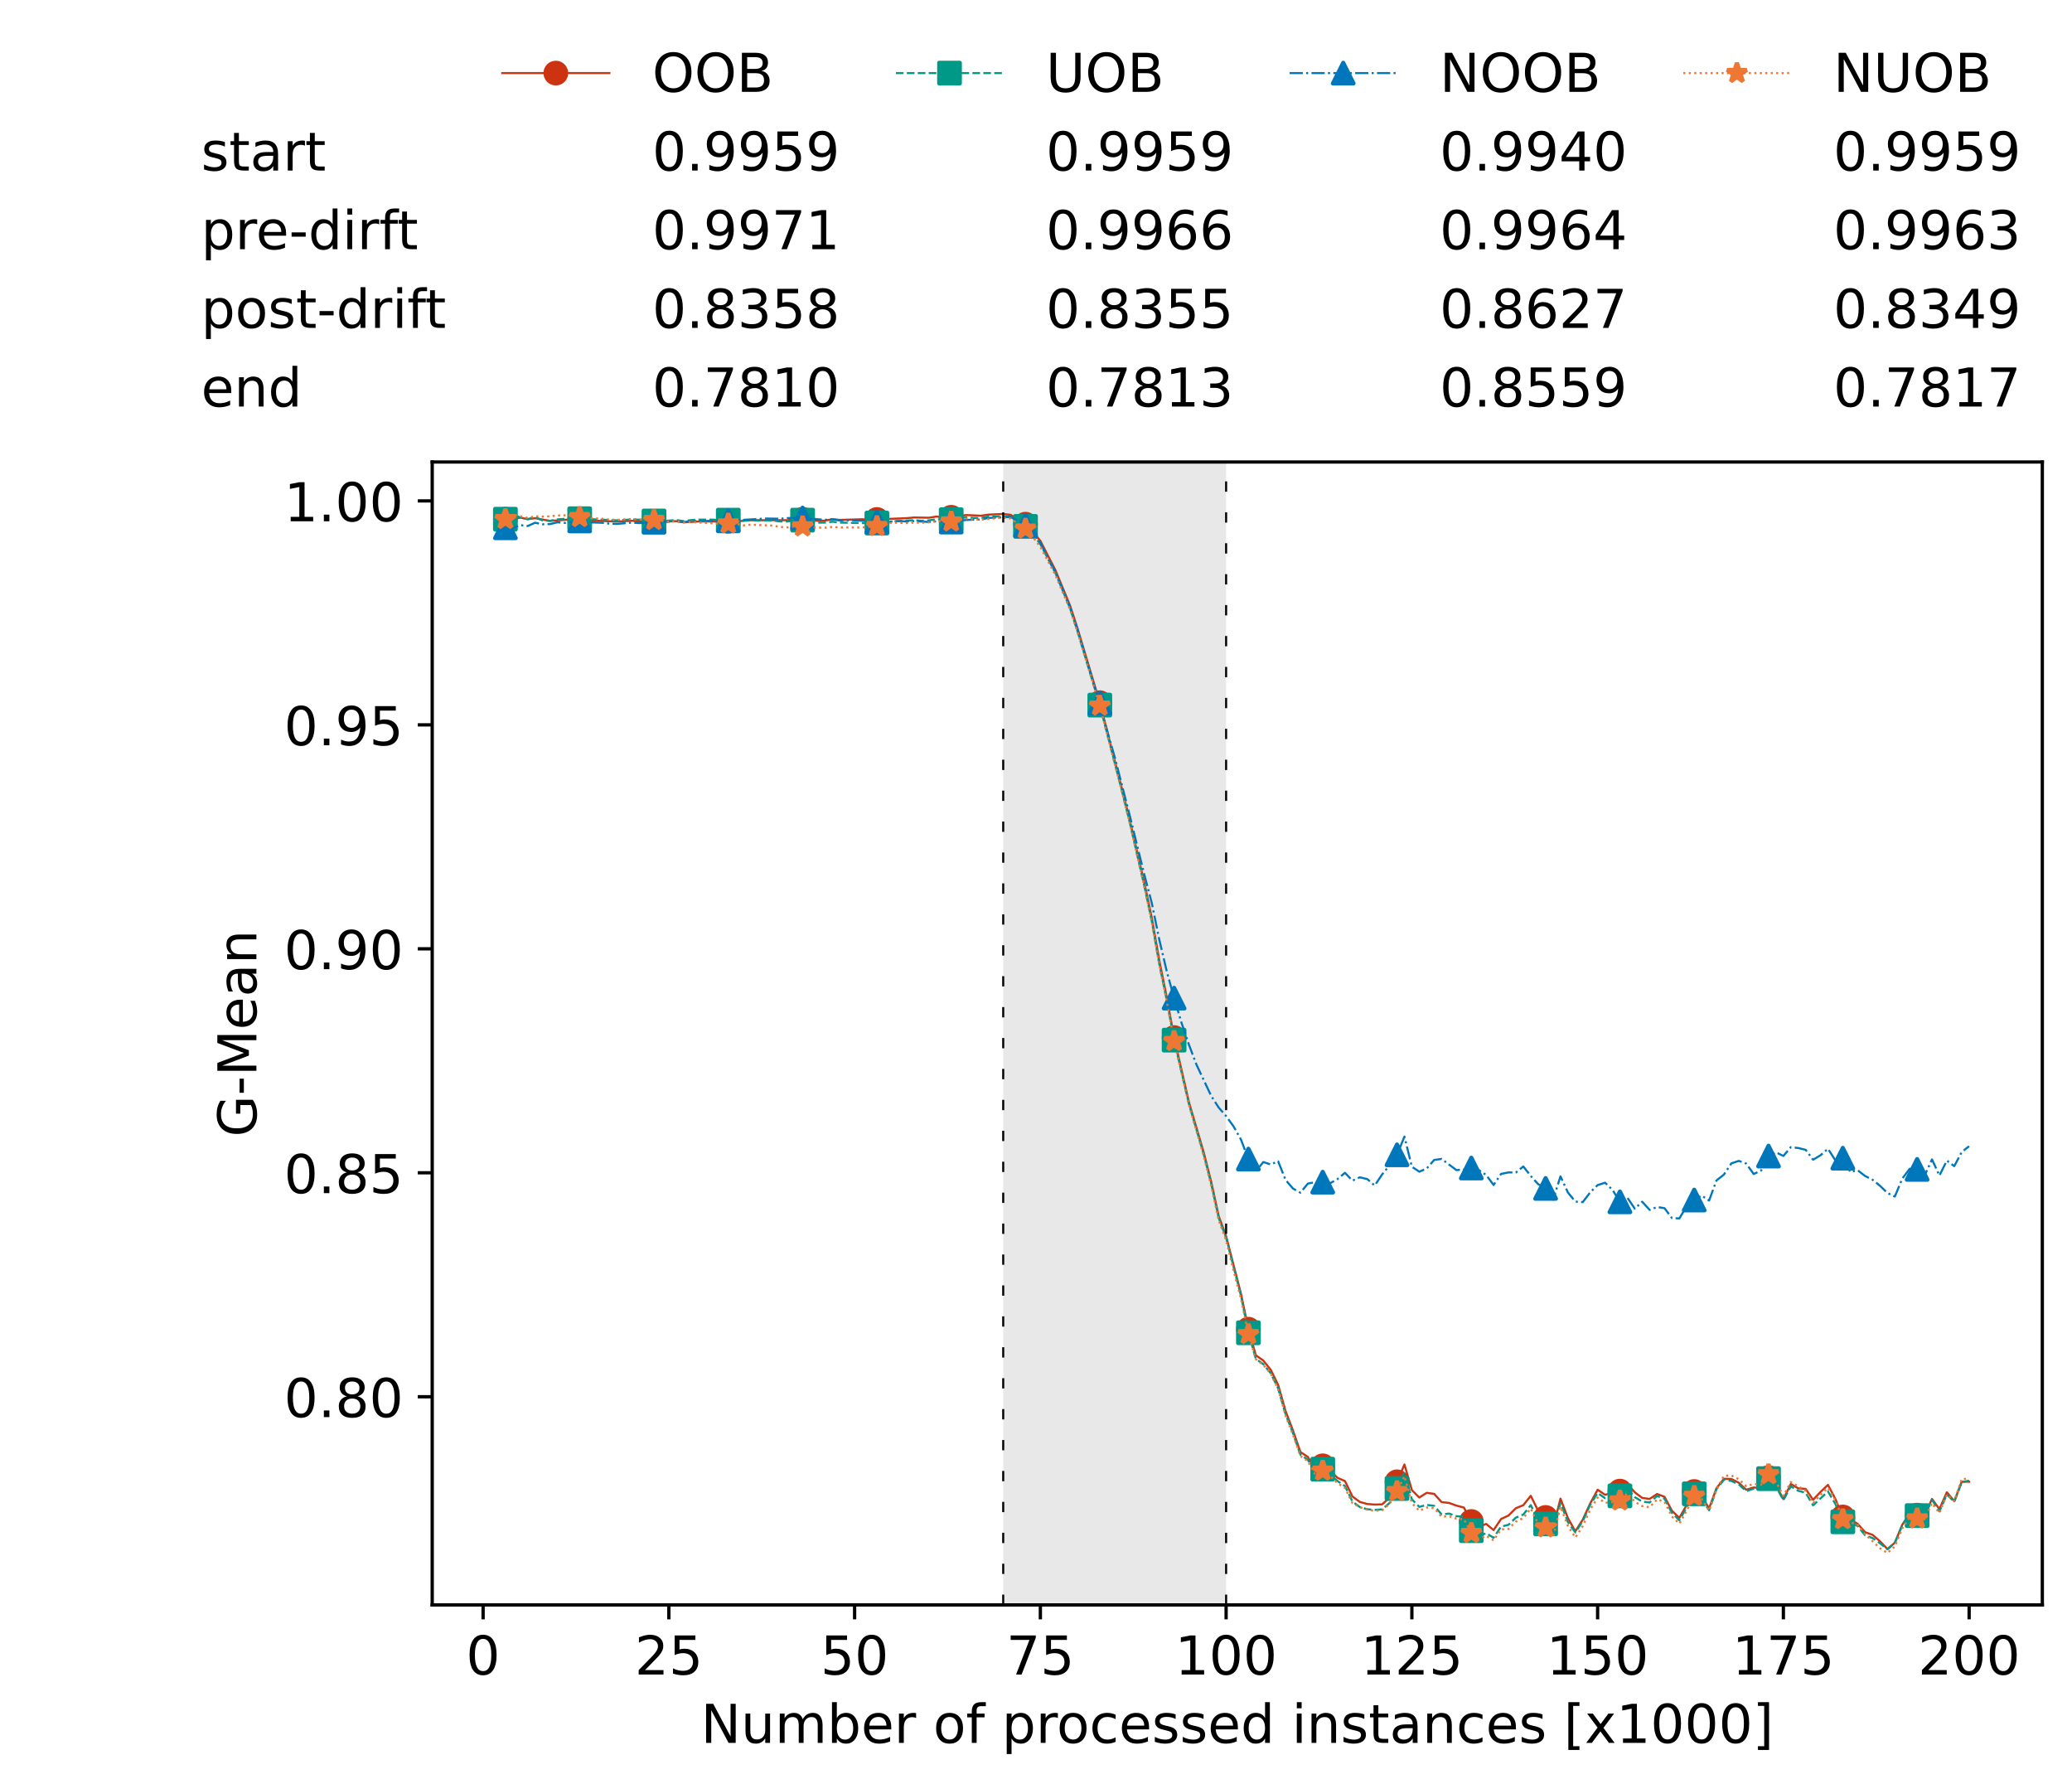 <?xml version="1.0" encoding="utf-8" standalone="no"?>
<!DOCTYPE svg PUBLIC "-//W3C//DTD SVG 1.1//EN"
  "http://www.w3.org/Graphics/SVG/1.1/DTD/svg11.dtd">
<!-- Created with matplotlib (https://matplotlib.org/) -->
<svg height="432.615pt" version="1.1" viewBox="0 0 502.65 432.615" width="502.65pt" xmlns="http://www.w3.org/2000/svg" xmlns:xlink="http://www.w3.org/1999/xlink">
 <defs>
  <style type="text/css">*{stroke-linecap:butt;stroke-linejoin:round;}</style>
 </defs>
 <g id="figure_1">
  <g id="patch_1">
   <path d="M 0 432.615 
L 502.65 432.615 
L 502.65 0 
L 0 0 
z
" style="fill:#ffffff;"/>
  </g>
  <g id="axes_1">
   <g id="patch_2">
    <path d="M 104.85 389.252 
L 495.45 389.252 
L 495.45 112.052 
L 104.85 112.052 
z
" style="fill:#ffffff;"/>
   </g>
   <g id="patch_3">
    <path clip-path="url(#pfd7a0997fb)" d="M 297.446 389.252 
L 297.446 112.052 
L 243.372 112.052 
L 243.372 389.252 
z
" style="fill:#d3d3d3;opacity:0.5;"/>
   </g>
   <g id="matplotlib.axis_1">
    <g id="xtick_1">
     <g id="line2d_1">
      <defs>
       <path d="M 0 0 
L 0 3.5 
" id="m2012ef2dfc" style="stroke:#000000;stroke-width:0.8;"/>
      </defs>
      <g>
       <use style="stroke:#000000;stroke-width:0.8;" x="117.197" xlink:href="#m2012ef2dfc" y="389.252"/>
      </g>
     </g>
     <g id="text_1">
      <!-- 0 -->
      <g transform="translate(113.061 406.13)scale(0.13 -0.13)">
       <defs>
        <path d="M 31.781 66.406 
Q 24.172 66.406 20.328 58.906 
Q 16.5 51.422 16.5 36.375 
Q 16.5 21.391 20.328 13.891 
Q 24.172 6.391 31.781 6.391 
Q 39.453 6.391 43.281 13.891 
Q 47.125 21.391 47.125 36.375 
Q 47.125 51.422 43.281 58.906 
Q 39.453 66.406 31.781 66.406 
z
M 31.781 74.219 
Q 44.047 74.219 50.516 64.516 
Q 56.984 54.828 56.984 36.375 
Q 56.984 17.969 50.516 8.266 
Q 44.047 -1.422 31.781 -1.422 
Q 19.531 -1.422 13.062 8.266 
Q 6.594 17.969 6.594 36.375 
Q 6.594 54.828 13.062 64.516 
Q 19.531 74.219 31.781 74.219 
z
" id="DejaVuSans-48"/>
       </defs>
       <use xlink:href="#DejaVuSans-48"/>
      </g>
     </g>
    </g>
    <g id="xtick_2">
     <g id="line2d_2">
      <g>
       <use style="stroke:#000000;stroke-width:0.8;" x="162.259" xlink:href="#m2012ef2dfc" y="389.252"/>
      </g>
     </g>
     <g id="text_2">
      <!-- 25 -->
      <g transform="translate(153.988 406.13)scale(0.13 -0.13)">
       <defs>
        <path d="M 19.188 8.297 
L 53.609 8.297 
L 53.609 0 
L 7.328 0 
L 7.328 8.297 
Q 12.938 14.109 22.625 23.891 
Q 32.328 33.688 34.812 36.531 
Q 39.547 41.844 41.422 45.531 
Q 43.312 49.219 43.312 52.781 
Q 43.312 58.594 39.234 62.25 
Q 35.156 65.922 28.609 65.922 
Q 23.969 65.922 18.812 64.312 
Q 13.672 62.703 7.812 59.422 
L 7.812 69.391 
Q 13.766 71.781 18.938 73 
Q 24.125 74.219 28.422 74.219 
Q 39.75 74.219 46.484 68.547 
Q 53.219 62.891 53.219 53.422 
Q 53.219 48.922 51.531 44.891 
Q 49.859 40.875 45.406 35.406 
Q 44.188 33.984 37.641 27.219 
Q 31.109 20.453 19.188 8.297 
z
" id="DejaVuSans-50"/>
        <path d="M 10.797 72.906 
L 49.516 72.906 
L 49.516 64.594 
L 19.828 64.594 
L 19.828 46.734 
Q 21.969 47.469 24.109 47.828 
Q 26.266 48.188 28.422 48.188 
Q 40.625 48.188 47.75 41.5 
Q 54.891 34.812 54.891 23.391 
Q 54.891 11.625 47.562 5.094 
Q 40.234 -1.422 26.906 -1.422 
Q 22.312 -1.422 17.547 -0.641 
Q 12.797 0.141 7.719 1.703 
L 7.719 11.625 
Q 12.109 9.234 16.797 8.062 
Q 21.484 6.891 26.703 6.891 
Q 35.156 6.891 40.078 11.328 
Q 45.016 15.766 45.016 23.391 
Q 45.016 31 40.078 35.438 
Q 35.156 39.891 26.703 39.891 
Q 22.75 39.891 18.812 39.016 
Q 14.891 38.141 10.797 36.281 
z
" id="DejaVuSans-53"/>
       </defs>
       <use xlink:href="#DejaVuSans-50"/>
       <use x="63.623" xlink:href="#DejaVuSans-53"/>
      </g>
     </g>
    </g>
    <g id="xtick_3">
     <g id="line2d_3">
      <g>
       <use style="stroke:#000000;stroke-width:0.8;" x="207.322" xlink:href="#m2012ef2dfc" y="389.252"/>
      </g>
     </g>
     <g id="text_3">
      <!-- 50 -->
      <g transform="translate(199.05 406.13)scale(0.13 -0.13)">
       <use xlink:href="#DejaVuSans-53"/>
       <use x="63.623" xlink:href="#DejaVuSans-48"/>
      </g>
     </g>
    </g>
    <g id="xtick_4">
     <g id="line2d_4">
      <g>
       <use style="stroke:#000000;stroke-width:0.8;" x="252.384" xlink:href="#m2012ef2dfc" y="389.252"/>
      </g>
     </g>
     <g id="text_4">
      <!-- 75 -->
      <g transform="translate(244.113 406.13)scale(0.13 -0.13)">
       <defs>
        <path d="M 8.203 72.906 
L 55.078 72.906 
L 55.078 68.703 
L 28.609 0 
L 18.312 0 
L 43.219 64.594 
L 8.203 64.594 
z
" id="DejaVuSans-55"/>
       </defs>
       <use xlink:href="#DejaVuSans-55"/>
       <use x="63.623" xlink:href="#DejaVuSans-53"/>
      </g>
     </g>
    </g>
    <g id="xtick_5">
     <g id="line2d_5">
      <g>
       <use style="stroke:#000000;stroke-width:0.8;" x="297.446" xlink:href="#m2012ef2dfc" y="389.252"/>
      </g>
     </g>
     <g id="text_5">
      <!-- 100 -->
      <g transform="translate(285.039 406.13)scale(0.13 -0.13)">
       <defs>
        <path d="M 12.406 8.297 
L 28.516 8.297 
L 28.516 63.922 
L 10.984 60.406 
L 10.984 69.391 
L 28.422 72.906 
L 38.281 72.906 
L 38.281 8.297 
L 54.391 8.297 
L 54.391 0 
L 12.406 0 
z
" id="DejaVuSans-49"/>
       </defs>
       <use xlink:href="#DejaVuSans-49"/>
       <use x="63.623" xlink:href="#DejaVuSans-48"/>
       <use x="127.246" xlink:href="#DejaVuSans-48"/>
      </g>
     </g>
    </g>
    <g id="xtick_6">
     <g id="line2d_6">
      <g>
       <use style="stroke:#000000;stroke-width:0.8;" x="342.509" xlink:href="#m2012ef2dfc" y="389.252"/>
      </g>
     </g>
     <g id="text_6">
      <!-- 125 -->
      <g transform="translate(330.102 406.13)scale(0.13 -0.13)">
       <use xlink:href="#DejaVuSans-49"/>
       <use x="63.623" xlink:href="#DejaVuSans-50"/>
       <use x="127.246" xlink:href="#DejaVuSans-53"/>
      </g>
     </g>
    </g>
    <g id="xtick_7">
     <g id="line2d_7">
      <g>
       <use style="stroke:#000000;stroke-width:0.8;" x="387.571" xlink:href="#m2012ef2dfc" y="389.252"/>
      </g>
     </g>
     <g id="text_7">
      <!-- 150 -->
      <g transform="translate(375.164 406.13)scale(0.13 -0.13)">
       <use xlink:href="#DejaVuSans-49"/>
       <use x="63.623" xlink:href="#DejaVuSans-53"/>
       <use x="127.246" xlink:href="#DejaVuSans-48"/>
      </g>
     </g>
    </g>
    <g id="xtick_8">
     <g id="line2d_8">
      <g>
       <use style="stroke:#000000;stroke-width:0.8;" x="432.633" xlink:href="#m2012ef2dfc" y="389.252"/>
      </g>
     </g>
     <g id="text_8">
      <!-- 175 -->
      <g transform="translate(420.226 406.13)scale(0.13 -0.13)">
       <use xlink:href="#DejaVuSans-49"/>
       <use x="63.623" xlink:href="#DejaVuSans-55"/>
       <use x="127.246" xlink:href="#DejaVuSans-53"/>
      </g>
     </g>
    </g>
    <g id="xtick_9">
     <g id="line2d_9">
      <g>
       <use style="stroke:#000000;stroke-width:0.8;" x="477.695" xlink:href="#m2012ef2dfc" y="389.252"/>
      </g>
     </g>
     <g id="text_9">
      <!-- 200 -->
      <g transform="translate(465.289 406.13)scale(0.13 -0.13)">
       <use xlink:href="#DejaVuSans-50"/>
       <use x="63.623" xlink:href="#DejaVuSans-48"/>
       <use x="127.246" xlink:href="#DejaVuSans-48"/>
      </g>
     </g>
    </g>
    <g id="text_10">
     <!-- Number of processed instances [x1000] -->
     <g transform="translate(170.025 422.711)scale(0.13 -0.13)">
      <defs>
       <path d="M 9.812 72.906 
L 23.094 72.906 
L 55.422 11.922 
L 55.422 72.906 
L 64.984 72.906 
L 64.984 0 
L 51.703 0 
L 19.391 60.984 
L 19.391 0 
L 9.812 0 
z
" id="DejaVuSans-78"/>
       <path d="M 8.5 21.578 
L 8.5 54.688 
L 17.484 54.688 
L 17.484 21.922 
Q 17.484 14.156 20.5 10.266 
Q 23.531 6.391 29.594 6.391 
Q 36.859 6.391 41.078 11.031 
Q 45.312 15.672 45.312 23.688 
L 45.312 54.688 
L 54.297 54.688 
L 54.297 0 
L 45.312 0 
L 45.312 8.406 
Q 42.047 3.422 37.719 1 
Q 33.406 -1.422 27.688 -1.422 
Q 18.266 -1.422 13.375 4.438 
Q 8.5 10.297 8.5 21.578 
z
M 31.109 56 
z
" id="DejaVuSans-117"/>
       <path d="M 52 44.188 
Q 55.375 50.25 60.062 53.125 
Q 64.75 56 71.094 56 
Q 79.641 56 84.281 50.016 
Q 88.922 44.047 88.922 33.016 
L 88.922 0 
L 79.891 0 
L 79.891 32.719 
Q 79.891 40.578 77.094 44.375 
Q 74.312 48.188 68.609 48.188 
Q 61.625 48.188 57.562 43.547 
Q 53.516 38.922 53.516 30.906 
L 53.516 0 
L 44.484 0 
L 44.484 32.719 
Q 44.484 40.625 41.703 44.406 
Q 38.922 48.188 33.109 48.188 
Q 26.219 48.188 22.156 43.531 
Q 18.109 38.875 18.109 30.906 
L 18.109 0 
L 9.078 0 
L 9.078 54.688 
L 18.109 54.688 
L 18.109 46.188 
Q 21.188 51.219 25.484 53.609 
Q 29.781 56 35.688 56 
Q 41.656 56 45.828 52.969 
Q 50 49.953 52 44.188 
z
" id="DejaVuSans-109"/>
       <path d="M 48.688 27.297 
Q 48.688 37.203 44.609 42.844 
Q 40.531 48.484 33.406 48.484 
Q 26.266 48.484 22.188 42.844 
Q 18.109 37.203 18.109 27.297 
Q 18.109 17.391 22.188 11.75 
Q 26.266 6.109 33.406 6.109 
Q 40.531 6.109 44.609 11.75 
Q 48.688 17.391 48.688 27.297 
z
M 18.109 46.391 
Q 20.953 51.266 25.266 53.625 
Q 29.594 56 35.594 56 
Q 45.562 56 51.781 48.094 
Q 58.016 40.188 58.016 27.297 
Q 58.016 14.406 51.781 6.484 
Q 45.562 -1.422 35.594 -1.422 
Q 29.594 -1.422 25.266 0.953 
Q 20.953 3.328 18.109 8.203 
L 18.109 0 
L 9.078 0 
L 9.078 75.984 
L 18.109 75.984 
z
" id="DejaVuSans-98"/>
       <path d="M 56.203 29.594 
L 56.203 25.203 
L 14.891 25.203 
Q 15.484 15.922 20.484 11.062 
Q 25.484 6.203 34.422 6.203 
Q 39.594 6.203 44.453 7.469 
Q 49.312 8.734 54.109 11.281 
L 54.109 2.781 
Q 49.266 0.734 44.188 -0.344 
Q 39.109 -1.422 33.891 -1.422 
Q 20.797 -1.422 13.156 6.188 
Q 5.516 13.812 5.516 26.812 
Q 5.516 40.234 12.766 48.109 
Q 20.016 56 32.328 56 
Q 43.359 56 49.781 48.891 
Q 56.203 41.797 56.203 29.594 
z
M 47.219 32.234 
Q 47.125 39.594 43.094 43.984 
Q 39.062 48.391 32.422 48.391 
Q 24.906 48.391 20.391 44.141 
Q 15.875 39.891 15.188 32.172 
z
" id="DejaVuSans-101"/>
       <path d="M 41.109 46.297 
Q 39.594 47.172 37.812 47.578 
Q 36.031 48 33.891 48 
Q 26.266 48 22.188 43.047 
Q 18.109 38.094 18.109 28.812 
L 18.109 0 
L 9.078 0 
L 9.078 54.688 
L 18.109 54.688 
L 18.109 46.188 
Q 20.953 51.172 25.484 53.578 
Q 30.031 56 36.531 56 
Q 37.453 56 38.578 55.875 
Q 39.703 55.766 41.062 55.516 
z
" id="DejaVuSans-114"/>
       <path id="DejaVuSans-32"/>
       <path d="M 30.609 48.391 
Q 23.391 48.391 19.188 42.75 
Q 14.984 37.109 14.984 27.297 
Q 14.984 17.484 19.156 11.844 
Q 23.344 6.203 30.609 6.203 
Q 37.797 6.203 41.984 11.859 
Q 46.188 17.531 46.188 27.297 
Q 46.188 37.016 41.984 42.703 
Q 37.797 48.391 30.609 48.391 
z
M 30.609 56 
Q 42.328 56 49.016 48.375 
Q 55.719 40.766 55.719 27.297 
Q 55.719 13.875 49.016 6.219 
Q 42.328 -1.422 30.609 -1.422 
Q 18.844 -1.422 12.172 6.219 
Q 5.516 13.875 5.516 27.297 
Q 5.516 40.766 12.172 48.375 
Q 18.844 56 30.609 56 
z
" id="DejaVuSans-111"/>
       <path d="M 37.109 75.984 
L 37.109 68.5 
L 28.516 68.5 
Q 23.688 68.5 21.797 66.547 
Q 19.922 64.594 19.922 59.516 
L 19.922 54.688 
L 34.719 54.688 
L 34.719 47.703 
L 19.922 47.703 
L 19.922 0 
L 10.891 0 
L 10.891 47.703 
L 2.297 47.703 
L 2.297 54.688 
L 10.891 54.688 
L 10.891 58.5 
Q 10.891 67.625 15.141 71.797 
Q 19.391 75.984 28.609 75.984 
z
" id="DejaVuSans-102"/>
       <path d="M 18.109 8.203 
L 18.109 -20.797 
L 9.078 -20.797 
L 9.078 54.688 
L 18.109 54.688 
L 18.109 46.391 
Q 20.953 51.266 25.266 53.625 
Q 29.594 56 35.594 56 
Q 45.562 56 51.781 48.094 
Q 58.016 40.188 58.016 27.297 
Q 58.016 14.406 51.781 6.484 
Q 45.562 -1.422 35.594 -1.422 
Q 29.594 -1.422 25.266 0.953 
Q 20.953 3.328 18.109 8.203 
z
M 48.688 27.297 
Q 48.688 37.203 44.609 42.844 
Q 40.531 48.484 33.406 48.484 
Q 26.266 48.484 22.188 42.844 
Q 18.109 37.203 18.109 27.297 
Q 18.109 17.391 22.188 11.75 
Q 26.266 6.109 33.406 6.109 
Q 40.531 6.109 44.609 11.75 
Q 48.688 17.391 48.688 27.297 
z
" id="DejaVuSans-112"/>
       <path d="M 48.781 52.594 
L 48.781 44.188 
Q 44.969 46.297 41.141 47.344 
Q 37.312 48.391 33.406 48.391 
Q 24.656 48.391 19.812 42.844 
Q 14.984 37.312 14.984 27.297 
Q 14.984 17.281 19.812 11.734 
Q 24.656 6.203 33.406 6.203 
Q 37.312 6.203 41.141 7.25 
Q 44.969 8.297 48.781 10.406 
L 48.781 2.094 
Q 45.016 0.344 40.984 -0.531 
Q 36.969 -1.422 32.422 -1.422 
Q 20.062 -1.422 12.781 6.344 
Q 5.516 14.109 5.516 27.297 
Q 5.516 40.672 12.859 48.328 
Q 20.219 56 33.016 56 
Q 37.156 56 41.109 55.141 
Q 45.062 54.297 48.781 52.594 
z
" id="DejaVuSans-99"/>
       <path d="M 44.281 53.078 
L 44.281 44.578 
Q 40.484 46.531 36.375 47.5 
Q 32.281 48.484 27.875 48.484 
Q 21.188 48.484 17.844 46.438 
Q 14.5 44.391 14.5 40.281 
Q 14.5 37.156 16.891 35.375 
Q 19.281 33.594 26.516 31.984 
L 29.594 31.297 
Q 39.156 29.25 43.188 25.516 
Q 47.219 21.781 47.219 15.094 
Q 47.219 7.469 41.188 3.016 
Q 35.156 -1.422 24.609 -1.422 
Q 20.219 -1.422 15.453 -0.562 
Q 10.688 0.297 5.422 2 
L 5.422 11.281 
Q 10.406 8.688 15.234 7.391 
Q 20.062 6.109 24.812 6.109 
Q 31.156 6.109 34.562 8.281 
Q 37.984 10.453 37.984 14.406 
Q 37.984 18.062 35.516 20.016 
Q 33.062 21.969 24.703 23.781 
L 21.578 24.516 
Q 13.234 26.266 9.516 29.906 
Q 5.812 33.547 5.812 39.891 
Q 5.812 47.609 11.281 51.797 
Q 16.75 56 26.812 56 
Q 31.781 56 36.172 55.266 
Q 40.578 54.547 44.281 53.078 
z
" id="DejaVuSans-115"/>
       <path d="M 45.406 46.391 
L 45.406 75.984 
L 54.391 75.984 
L 54.391 0 
L 45.406 0 
L 45.406 8.203 
Q 42.578 3.328 38.25 0.953 
Q 33.938 -1.422 27.875 -1.422 
Q 17.969 -1.422 11.734 6.484 
Q 5.516 14.406 5.516 27.297 
Q 5.516 40.188 11.734 48.094 
Q 17.969 56 27.875 56 
Q 33.938 56 38.25 53.625 
Q 42.578 51.266 45.406 46.391 
z
M 14.797 27.297 
Q 14.797 17.391 18.875 11.75 
Q 22.953 6.109 30.078 6.109 
Q 37.203 6.109 41.297 11.75 
Q 45.406 17.391 45.406 27.297 
Q 45.406 37.203 41.297 42.844 
Q 37.203 48.484 30.078 48.484 
Q 22.953 48.484 18.875 42.844 
Q 14.797 37.203 14.797 27.297 
z
" id="DejaVuSans-100"/>
       <path d="M 9.422 54.688 
L 18.406 54.688 
L 18.406 0 
L 9.422 0 
z
M 9.422 75.984 
L 18.406 75.984 
L 18.406 64.594 
L 9.422 64.594 
z
" id="DejaVuSans-105"/>
       <path d="M 54.891 33.016 
L 54.891 0 
L 45.906 0 
L 45.906 32.719 
Q 45.906 40.484 42.875 44.328 
Q 39.844 48.188 33.797 48.188 
Q 26.516 48.188 22.312 43.547 
Q 18.109 38.922 18.109 30.906 
L 18.109 0 
L 9.078 0 
L 9.078 54.688 
L 18.109 54.688 
L 18.109 46.188 
Q 21.344 51.125 25.703 53.562 
Q 30.078 56 35.797 56 
Q 45.219 56 50.047 50.172 
Q 54.891 44.344 54.891 33.016 
z
" id="DejaVuSans-110"/>
       <path d="M 18.312 70.219 
L 18.312 54.688 
L 36.812 54.688 
L 36.812 47.703 
L 18.312 47.703 
L 18.312 18.016 
Q 18.312 11.328 20.141 9.422 
Q 21.969 7.516 27.594 7.516 
L 36.812 7.516 
L 36.812 0 
L 27.594 0 
Q 17.188 0 13.234 3.875 
Q 9.281 7.766 9.281 18.016 
L 9.281 47.703 
L 2.688 47.703 
L 2.688 54.688 
L 9.281 54.688 
L 9.281 70.219 
z
" id="DejaVuSans-116"/>
       <path d="M 34.281 27.484 
Q 23.391 27.484 19.188 25 
Q 14.984 22.516 14.984 16.5 
Q 14.984 11.719 18.141 8.906 
Q 21.297 6.109 26.703 6.109 
Q 34.188 6.109 38.703 11.406 
Q 43.219 16.703 43.219 25.484 
L 43.219 27.484 
z
M 52.203 31.203 
L 52.203 0 
L 43.219 0 
L 43.219 8.297 
Q 40.141 3.328 35.547 0.953 
Q 30.953 -1.422 24.312 -1.422 
Q 15.922 -1.422 10.953 3.297 
Q 6 8.016 6 15.922 
Q 6 25.141 12.172 29.828 
Q 18.359 34.516 30.609 34.516 
L 43.219 34.516 
L 43.219 35.406 
Q 43.219 41.609 39.141 45 
Q 35.062 48.391 27.688 48.391 
Q 23 48.391 18.547 47.266 
Q 14.109 46.141 10.016 43.891 
L 10.016 52.203 
Q 14.938 54.109 19.578 55.047 
Q 24.219 56 28.609 56 
Q 40.484 56 46.344 49.844 
Q 52.203 43.703 52.203 31.203 
z
" id="DejaVuSans-97"/>
       <path d="M 8.594 75.984 
L 29.297 75.984 
L 29.297 69 
L 17.578 69 
L 17.578 -6.203 
L 29.297 -6.203 
L 29.297 -13.188 
L 8.594 -13.188 
z
" id="DejaVuSans-91"/>
       <path d="M 54.891 54.688 
L 35.109 28.078 
L 55.906 0 
L 45.312 0 
L 29.391 21.484 
L 13.484 0 
L 2.875 0 
L 24.125 28.609 
L 4.688 54.688 
L 15.281 54.688 
L 29.781 35.203 
L 44.281 54.688 
z
" id="DejaVuSans-120"/>
       <path d="M 30.422 75.984 
L 30.422 -13.188 
L 9.719 -13.188 
L 9.719 -6.203 
L 21.391 -6.203 
L 21.391 69 
L 9.719 69 
L 9.719 75.984 
z
" id="DejaVuSans-93"/>
      </defs>
      <use xlink:href="#DejaVuSans-78"/>
      <use x="74.805" xlink:href="#DejaVuSans-117"/>
      <use x="138.184" xlink:href="#DejaVuSans-109"/>
      <use x="235.596" xlink:href="#DejaVuSans-98"/>
      <use x="299.072" xlink:href="#DejaVuSans-101"/>
      <use x="360.596" xlink:href="#DejaVuSans-114"/>
      <use x="401.709" xlink:href="#DejaVuSans-32"/>
      <use x="433.496" xlink:href="#DejaVuSans-111"/>
      <use x="494.678" xlink:href="#DejaVuSans-102"/>
      <use x="529.883" xlink:href="#DejaVuSans-32"/>
      <use x="561.67" xlink:href="#DejaVuSans-112"/>
      <use x="625.146" xlink:href="#DejaVuSans-114"/>
      <use x="664.01" xlink:href="#DejaVuSans-111"/>
      <use x="725.191" xlink:href="#DejaVuSans-99"/>
      <use x="780.172" xlink:href="#DejaVuSans-101"/>
      <use x="841.695" xlink:href="#DejaVuSans-115"/>
      <use x="893.795" xlink:href="#DejaVuSans-115"/>
      <use x="945.895" xlink:href="#DejaVuSans-101"/>
      <use x="1007.418" xlink:href="#DejaVuSans-100"/>
      <use x="1070.895" xlink:href="#DejaVuSans-32"/>
      <use x="1102.682" xlink:href="#DejaVuSans-105"/>
      <use x="1130.465" xlink:href="#DejaVuSans-110"/>
      <use x="1193.844" xlink:href="#DejaVuSans-115"/>
      <use x="1245.943" xlink:href="#DejaVuSans-116"/>
      <use x="1285.152" xlink:href="#DejaVuSans-97"/>
      <use x="1346.432" xlink:href="#DejaVuSans-110"/>
      <use x="1409.811" xlink:href="#DejaVuSans-99"/>
      <use x="1464.791" xlink:href="#DejaVuSans-101"/>
      <use x="1526.314" xlink:href="#DejaVuSans-115"/>
      <use x="1578.414" xlink:href="#DejaVuSans-32"/>
      <use x="1610.201" xlink:href="#DejaVuSans-91"/>
      <use x="1649.215" xlink:href="#DejaVuSans-120"/>
      <use x="1708.395" xlink:href="#DejaVuSans-49"/>
      <use x="1772.018" xlink:href="#DejaVuSans-48"/>
      <use x="1835.641" xlink:href="#DejaVuSans-48"/>
      <use x="1899.264" xlink:href="#DejaVuSans-48"/>
      <use x="1962.887" xlink:href="#DejaVuSans-93"/>
     </g>
    </g>
   </g>
   <g id="matplotlib.axis_2">
    <g id="ytick_1">
     <g id="line2d_10">
      <defs>
       <path d="M 0 0 
L -3.5 0 
" id="mce1b92a71a" style="stroke:#000000;stroke-width:0.8;"/>
      </defs>
      <g>
       <use style="stroke:#000000;stroke-width:0.8;" x="104.85" xlink:href="#mce1b92a71a" y="338.758"/>
      </g>
     </g>
     <g id="text_11">
      <!-- 0.80 -->
      <g transform="translate(68.905 343.697)scale(0.13 -0.13)">
       <defs>
        <path d="M 10.688 12.406 
L 21 12.406 
L 21 0 
L 10.688 0 
z
" id="DejaVuSans-46"/>
        <path d="M 31.781 34.625 
Q 24.75 34.625 20.719 30.859 
Q 16.703 27.094 16.703 20.516 
Q 16.703 13.922 20.719 10.156 
Q 24.75 6.391 31.781 6.391 
Q 38.812 6.391 42.859 10.172 
Q 46.922 13.969 46.922 20.516 
Q 46.922 27.094 42.891 30.859 
Q 38.875 34.625 31.781 34.625 
z
M 21.922 38.812 
Q 15.578 40.375 12.031 44.719 
Q 8.5 49.078 8.5 55.328 
Q 8.5 64.062 14.719 69.141 
Q 20.953 74.219 31.781 74.219 
Q 42.672 74.219 48.875 69.141 
Q 55.078 64.062 55.078 55.328 
Q 55.078 49.078 51.531 44.719 
Q 48 40.375 41.703 38.812 
Q 48.828 37.156 52.797 32.312 
Q 56.781 27.484 56.781 20.516 
Q 56.781 9.906 50.312 4.234 
Q 43.844 -1.422 31.781 -1.422 
Q 19.734 -1.422 13.25 4.234 
Q 6.781 9.906 6.781 20.516 
Q 6.781 27.484 10.781 32.312 
Q 14.797 37.156 21.922 38.812 
z
M 18.312 54.391 
Q 18.312 48.734 21.844 45.562 
Q 25.391 42.391 31.781 42.391 
Q 38.141 42.391 41.719 45.562 
Q 45.312 48.734 45.312 54.391 
Q 45.312 60.062 41.719 63.234 
Q 38.141 66.406 31.781 66.406 
Q 25.391 66.406 21.844 63.234 
Q 18.312 60.062 18.312 54.391 
z
" id="DejaVuSans-56"/>
       </defs>
       <use xlink:href="#DejaVuSans-48"/>
       <use x="63.623" xlink:href="#DejaVuSans-46"/>
       <use x="95.41" xlink:href="#DejaVuSans-56"/>
       <use x="159.033" xlink:href="#DejaVuSans-48"/>
      </g>
     </g>
    </g>
    <g id="ytick_2">
     <g id="line2d_11">
      <g>
       <use style="stroke:#000000;stroke-width:0.8;" x="104.85" xlink:href="#mce1b92a71a" y="284.441"/>
      </g>
     </g>
     <g id="text_12">
      <!-- 0.85 -->
      <g transform="translate(68.905 289.38)scale(0.13 -0.13)">
       <use xlink:href="#DejaVuSans-48"/>
       <use x="63.623" xlink:href="#DejaVuSans-46"/>
       <use x="95.41" xlink:href="#DejaVuSans-56"/>
       <use x="159.033" xlink:href="#DejaVuSans-53"/>
      </g>
     </g>
    </g>
    <g id="ytick_3">
     <g id="line2d_12">
      <g>
       <use style="stroke:#000000;stroke-width:0.8;" x="104.85" xlink:href="#mce1b92a71a" y="230.123"/>
      </g>
     </g>
     <g id="text_13">
      <!-- 0.90 -->
      <g transform="translate(68.905 235.062)scale(0.13 -0.13)">
       <defs>
        <path d="M 10.984 1.516 
L 10.984 10.5 
Q 14.703 8.734 18.5 7.812 
Q 22.312 6.891 25.984 6.891 
Q 35.75 6.891 40.891 13.453 
Q 46.047 20.016 46.781 33.406 
Q 43.953 29.203 39.594 26.953 
Q 35.25 24.703 29.984 24.703 
Q 19.047 24.703 12.672 31.312 
Q 6.297 37.938 6.297 49.422 
Q 6.297 60.641 12.938 67.422 
Q 19.578 74.219 30.609 74.219 
Q 43.266 74.219 49.922 64.516 
Q 56.594 54.828 56.594 36.375 
Q 56.594 19.141 48.406 8.859 
Q 40.234 -1.422 26.422 -1.422 
Q 22.703 -1.422 18.891 -0.688 
Q 15.094 0.047 10.984 1.516 
z
M 30.609 32.422 
Q 37.25 32.422 41.125 36.953 
Q 45.016 41.5 45.016 49.422 
Q 45.016 57.281 41.125 61.844 
Q 37.25 66.406 30.609 66.406 
Q 23.969 66.406 20.094 61.844 
Q 16.219 57.281 16.219 49.422 
Q 16.219 41.5 20.094 36.953 
Q 23.969 32.422 30.609 32.422 
z
" id="DejaVuSans-57"/>
       </defs>
       <use xlink:href="#DejaVuSans-48"/>
       <use x="63.623" xlink:href="#DejaVuSans-46"/>
       <use x="95.41" xlink:href="#DejaVuSans-57"/>
       <use x="159.033" xlink:href="#DejaVuSans-48"/>
      </g>
     </g>
    </g>
    <g id="ytick_4">
     <g id="line2d_13">
      <g>
       <use style="stroke:#000000;stroke-width:0.8;" x="104.85" xlink:href="#mce1b92a71a" y="175.806"/>
      </g>
     </g>
     <g id="text_14">
      <!-- 0.95 -->
      <g transform="translate(68.905 180.745)scale(0.13 -0.13)">
       <use xlink:href="#DejaVuSans-48"/>
       <use x="63.623" xlink:href="#DejaVuSans-46"/>
       <use x="95.41" xlink:href="#DejaVuSans-57"/>
       <use x="159.033" xlink:href="#DejaVuSans-53"/>
      </g>
     </g>
    </g>
    <g id="ytick_5">
     <g id="line2d_14">
      <g>
       <use style="stroke:#000000;stroke-width:0.8;" x="104.85" xlink:href="#mce1b92a71a" y="121.488"/>
      </g>
     </g>
     <g id="text_15">
      <!-- 1.00 -->
      <g transform="translate(68.905 126.427)scale(0.13 -0.13)">
       <use xlink:href="#DejaVuSans-49"/>
       <use x="63.623" xlink:href="#DejaVuSans-46"/>
       <use x="95.41" xlink:href="#DejaVuSans-48"/>
       <use x="159.033" xlink:href="#DejaVuSans-48"/>
      </g>
     </g>
    </g>
    <g id="text_16">
     <!-- G-Mean -->
     <g transform="translate(62.201 275.744)rotate(-90)scale(0.13 -0.13)">
      <defs>
       <path d="M 59.516 10.406 
L 59.516 29.984 
L 43.406 29.984 
L 43.406 38.094 
L 69.281 38.094 
L 69.281 6.781 
Q 63.578 2.734 56.688 0.656 
Q 49.812 -1.422 42 -1.422 
Q 24.906 -1.422 15.25 8.562 
Q 5.609 18.562 5.609 36.375 
Q 5.609 54.25 15.25 64.234 
Q 24.906 74.219 42 74.219 
Q 49.125 74.219 55.547 72.453 
Q 61.969 70.703 67.391 67.281 
L 67.391 56.781 
Q 61.922 61.422 55.766 63.766 
Q 49.609 66.109 42.828 66.109 
Q 29.438 66.109 22.719 58.641 
Q 16.016 51.172 16.016 36.375 
Q 16.016 21.625 22.719 14.156 
Q 29.438 6.688 42.828 6.688 
Q 48.047 6.688 52.141 7.594 
Q 56.25 8.5 59.516 10.406 
z
" id="DejaVuSans-71"/>
       <path d="M 4.891 31.391 
L 31.203 31.391 
L 31.203 23.391 
L 4.891 23.391 
z
" id="DejaVuSans-45"/>
       <path d="M 9.812 72.906 
L 24.516 72.906 
L 43.109 23.297 
L 61.812 72.906 
L 76.516 72.906 
L 76.516 0 
L 66.891 0 
L 66.891 64.016 
L 48.094 14.016 
L 38.188 14.016 
L 19.391 64.016 
L 19.391 0 
L 9.812 0 
z
" id="DejaVuSans-77"/>
      </defs>
      <use xlink:href="#DejaVuSans-71"/>
      <use x="77.49" xlink:href="#DejaVuSans-45"/>
      <use x="113.574" xlink:href="#DejaVuSans-77"/>
      <use x="199.854" xlink:href="#DejaVuSans-101"/>
      <use x="261.377" xlink:href="#DejaVuSans-97"/>
      <use x="322.656" xlink:href="#DejaVuSans-110"/>
     </g>
    </g>
   </g>
   <g id="line2d_15"/>
   <g id="line2d_16"/>
   <g id="line2d_17"/>
   <g id="line2d_18"/>
   <g id="line2d_19"/>
   <g id="line2d_20">
    <path clip-path="url(#pfd7a0997fb)" d="M 122.605 125.922 
L 124.407 125.913 
L 126.21 125.529 
L 128.012 125.923 
L 129.815 125.68 
L 133.419 126.336 
L 137.024 126.085 
L 138.827 125.947 
L 146.037 126.356 
L 149.642 126.494 
L 153.247 126.307 
L 155.049 126.452 
L 162.259 126.473 
L 164.062 126.409 
L 165.864 126.687 
L 169.469 126.473 
L 173.074 126.48 
L 174.877 126.54 
L 176.679 126.433 
L 180.284 126.338 
L 182.087 126.172 
L 191.099 126.167 
L 192.902 125.948 
L 196.507 126.002 
L 198.309 126.323 
L 200.112 126.27 
L 201.914 125.94 
L 203.717 126.1 
L 209.124 125.937 
L 210.927 126.043 
L 219.939 125.674 
L 221.742 125.507 
L 225.347 125.564 
L 227.149 125.289 
L 228.952 125.449 
L 230.754 125.455 
L 234.359 124.919 
L 237.964 125.082 
L 239.767 124.815 
L 243.372 124.652 
L 245.174 124.864 
L 248.779 127.135 
L 250.581 129.019 
L 252.384 131.184 
L 255.989 138.192 
L 259.594 146.884 
L 261.396 152.415 
L 265.001 164.409 
L 266.804 170.425 
L 272.211 191.434 
L 274.014 198.674 
L 277.619 214.168 
L 279.421 222.652 
L 281.224 232.91 
L 283.026 241.78 
L 284.829 251.647 
L 288.434 267.349 
L 292.039 279.593 
L 293.841 286.689 
L 295.644 294.939 
L 297.446 299.832 
L 301.051 313.776 
L 302.854 322.377 
L 304.656 328.702 
L 306.459 329.978 
L 308.261 332.205 
L 310.064 335.875 
L 311.866 342.223 
L 313.669 346.961 
L 315.471 352.173 
L 317.274 353.348 
L 319.076 356.582 
L 320.879 355.51 
L 322.681 356.715 
L 324.484 358.432 
L 326.286 359.218 
L 328.089 362.947 
L 329.891 364.272 
L 331.694 364.772 
L 333.496 364.913 
L 335.299 364.854 
L 337.101 363.244 
L 338.904 359.385 
L 340.706 355.185 
L 342.509 361.412 
L 344.311 363.2 
L 346.114 362.059 
L 347.916 362.315 
L 349.719 364.314 
L 351.521 364.511 
L 353.324 365.164 
L 355.126 365.626 
L 356.928 369.015 
L 358.731 370.327 
L 360.533 369.605 
L 362.336 371.098 
L 364.138 368.413 
L 365.941 367.566 
L 367.743 365.789 
L 369.546 365.054 
L 371.348 362.777 
L 373.151 366.431 
L 374.953 368.036 
L 376.756 370.631 
L 378.558 363.466 
L 380.361 368.195 
L 382.163 371.384 
L 383.966 368.568 
L 385.768 364.638 
L 387.571 361.317 
L 389.373 362.535 
L 392.978 361.646 
L 394.781 359.861 
L 396.583 361.937 
L 398.386 363.302 
L 400.188 363.537 
L 401.991 362.346 
L 403.793 363.011 
L 405.596 366.402 
L 407.398 368.144 
L 411.003 361.741 
L 412.806 362.921 
L 414.608 365.823 
L 416.411 360.919 
L 418.213 358.662 
L 420.016 358.704 
L 421.818 359.62 
L 423.621 361.315 
L 425.423 360.758 
L 427.226 360.919 
L 429.028 358.365 
L 430.831 360.269 
L 432.633 363.585 
L 434.436 359.908 
L 436.238 360.975 
L 438.041 361.114 
L 439.843 363.763 
L 441.646 361.84 
L 443.448 360.143 
L 445.251 363.547 
L 447.053 367.918 
L 448.856 368.492 
L 450.658 369.594 
L 452.461 371.611 
L 454.263 372.25 
L 456.066 373.806 
L 457.868 375.698 
L 459.671 374.165 
L 461.473 369.811 
L 463.276 367.068 
L 465.078 367.475 
L 466.881 367.564 
L 468.683 363.544 
L 470.485 366.015 
L 472.288 361.925 
L 474.09 364.071 
L 475.893 359.375 
L 477.695 359.366 
L 477.695 359.366 
" style="fill:none;stroke:#cc3311;stroke-linecap:square;stroke-width:0.5;"/>
    <defs>
     <path d="M 0 2.5 
C 0.663 2.5 1.299 2.237 1.768 1.768 
C 2.237 1.299 2.5 0.663 2.5 0 
C 2.5 -0.663 2.237 -1.299 1.768 -1.768 
C 1.299 -2.237 0.663 -2.5 0 -2.5 
C -0.663 -2.5 -1.299 -2.237 -1.768 -1.768 
C -2.237 -1.299 -2.5 -0.663 -2.5 0 
C -2.5 0.663 -2.237 1.299 -1.768 1.768 
C -1.299 2.237 -0.663 2.5 0 2.5 
z
" id="m246f99b40e" style="stroke:#cc3311;"/>
    </defs>
    <g clip-path="url(#pfd7a0997fb)">
     <use style="fill:#cc3311;stroke:#cc3311;" x="122.605" xlink:href="#m246f99b40e" y="125.922"/>
     <use style="fill:#cc3311;stroke:#cc3311;" x="140.629" xlink:href="#m246f99b40e" y="126.023"/>
     <use style="fill:#cc3311;stroke:#cc3311;" x="158.654" xlink:href="#m246f99b40e" y="126.473"/>
     <use style="fill:#cc3311;stroke:#cc3311;" x="176.679" xlink:href="#m246f99b40e" y="126.433"/>
     <use style="fill:#cc3311;stroke:#cc3311;" x="194.704" xlink:href="#m246f99b40e" y="125.948"/>
     <use style="fill:#cc3311;stroke:#cc3311;" x="212.729" xlink:href="#m246f99b40e" y="125.991"/>
     <use style="fill:#cc3311;stroke:#cc3311;" x="230.754" xlink:href="#m246f99b40e" y="125.455"/>
     <use style="fill:#cc3311;stroke:#cc3311;" x="248.779" xlink:href="#m246f99b40e" y="127.135"/>
     <use style="fill:#cc3311;stroke:#cc3311;" x="266.804" xlink:href="#m246f99b40e" y="170.425"/>
     <use style="fill:#cc3311;stroke:#cc3311;" x="284.829" xlink:href="#m246f99b40e" y="251.647"/>
     <use style="fill:#cc3311;stroke:#cc3311;" x="302.854" xlink:href="#m246f99b40e" y="322.377"/>
     <use style="fill:#cc3311;stroke:#cc3311;" x="320.879" xlink:href="#m246f99b40e" y="355.51"/>
     <use style="fill:#cc3311;stroke:#cc3311;" x="338.904" xlink:href="#m246f99b40e" y="359.385"/>
     <use style="fill:#cc3311;stroke:#cc3311;" x="356.928" xlink:href="#m246f99b40e" y="369.015"/>
     <use style="fill:#cc3311;stroke:#cc3311;" x="374.953" xlink:href="#m246f99b40e" y="368.036"/>
     <use style="fill:#cc3311;stroke:#cc3311;" x="392.978" xlink:href="#m246f99b40e" y="361.646"/>
     <use style="fill:#cc3311;stroke:#cc3311;" x="411.003" xlink:href="#m246f99b40e" y="361.741"/>
     <use style="fill:#cc3311;stroke:#cc3311;" x="429.028" xlink:href="#m246f99b40e" y="358.365"/>
     <use style="fill:#cc3311;stroke:#cc3311;" x="447.053" xlink:href="#m246f99b40e" y="367.918"/>
     <use style="fill:#cc3311;stroke:#cc3311;" x="465.078" xlink:href="#m246f99b40e" y="367.475"/>
    </g>
   </g>
   <g id="line2d_21"/>
   <g id="line2d_22"/>
   <g id="line2d_23"/>
   <g id="line2d_24"/>
   <g id="line2d_25">
    <path clip-path="url(#pfd7a0997fb)" d="M 122.605 125.922 
L 124.407 124.792 
L 126.21 125.506 
L 128.012 125.905 
L 129.815 125.441 
L 131.617 126.213 
L 133.419 126.312 
L 135.222 125.966 
L 138.827 125.716 
L 149.642 126.215 
L 153.247 125.997 
L 155.049 126.039 
L 160.457 126.406 
L 164.062 126.126 
L 165.864 126.403 
L 167.667 126.136 
L 169.469 126.029 
L 173.074 126.035 
L 174.877 126.207 
L 176.679 126.153 
L 180.284 126.22 
L 187.494 126.257 
L 189.297 126.473 
L 191.099 126.481 
L 192.902 126.208 
L 194.704 126.153 
L 196.507 126.369 
L 198.309 126.75 
L 200.112 126.75 
L 201.914 126.531 
L 203.717 126.745 
L 210.927 126.904 
L 214.532 126.696 
L 216.334 126.476 
L 221.742 126.157 
L 223.544 126.314 
L 225.347 126.212 
L 227.149 125.937 
L 230.754 126.051 
L 232.557 125.835 
L 234.359 125.458 
L 236.162 125.623 
L 237.964 125.624 
L 239.767 125.303 
L 245.174 125.237 
L 248.779 127.667 
L 250.581 129.647 
L 252.384 131.981 
L 255.989 138.86 
L 259.594 147.542 
L 261.396 153.11 
L 265.001 165.105 
L 266.804 171.012 
L 272.211 191.98 
L 274.014 199.251 
L 277.619 214.945 
L 279.421 223.461 
L 281.224 233.775 
L 283.026 242.512 
L 284.829 252.269 
L 288.434 267.789 
L 292.039 280.057 
L 293.841 287.153 
L 295.644 295.361 
L 297.446 300.216 
L 301.051 314.252 
L 302.854 323.242 
L 304.656 329.556 
L 306.459 330.857 
L 308.261 333.049 
L 310.064 336.735 
L 311.866 342.975 
L 313.669 347.612 
L 315.471 352.817 
L 317.274 354.039 
L 319.076 357.347 
L 320.879 356.322 
L 322.681 357.524 
L 324.484 359.218 
L 326.286 360.421 
L 328.089 364.169 
L 329.891 365.517 
L 331.694 366.04 
L 333.496 366.205 
L 335.299 366.076 
L 337.101 364.514 
L 338.904 361.009 
L 340.706 357.08 
L 342.509 363.637 
L 344.311 365.473 
L 346.114 364.983 
L 347.916 365.216 
L 349.719 367.304 
L 351.521 367.096 
L 353.324 367.725 
L 355.126 367.879 
L 356.928 371.242 
L 358.731 372.555 
L 360.533 371.856 
L 362.336 372.958 
L 364.138 370.253 
L 365.941 369.821 
L 367.743 368.07 
L 369.546 367.336 
L 371.348 365.035 
L 373.151 368.708 
L 374.953 369.593 
L 376.756 371.941 
L 378.558 364.475 
L 380.361 369.155 
L 382.163 371.668 
L 383.966 368.901 
L 385.768 364.956 
L 387.571 362.093 
L 389.373 363.354 
L 391.176 363.259 
L 392.978 362.795 
L 394.781 361.012 
L 396.583 363.11 
L 398.386 364.182 
L 400.188 364.418 
L 401.991 362.835 
L 403.793 363.477 
L 405.596 366.934 
L 407.398 368.722 
L 411.003 362.304 
L 412.806 363.436 
L 414.608 366.286 
L 416.411 361.153 
L 418.213 358.873 
L 420.016 359.174 
L 421.818 360.016 
L 423.621 361.659 
L 425.423 361.059 
L 427.226 361.151 
L 429.028 358.624 
L 430.831 360.503 
L 432.633 363.859 
L 434.436 360.475 
L 436.238 361.565 
L 438.041 362.054 
L 439.843 365.083 
L 443.448 361.733 
L 445.251 364.771 
L 447.053 369.091 
L 448.856 369.343 
L 450.658 370.101 
L 452.461 372.37 
L 454.263 373.033 
L 456.066 374.282 
L 457.868 375.759 
L 459.671 374.227 
L 461.473 369.925 
L 463.276 367.206 
L 465.078 367.587 
L 466.881 367.746 
L 468.683 363.757 
L 470.485 366.575 
L 472.288 362.464 
L 474.09 364.257 
L 475.893 359.479 
L 477.695 359.11 
L 477.695 359.11 
" style="fill:none;stroke:#009988;stroke-dasharray:1.85,0.8;stroke-dashoffset:0;stroke-width:0.5;"/>
    <defs>
     <path d="M -2.5 2.5 
L 2.5 2.5 
L 2.5 -2.5 
L -2.5 -2.5 
z
" id="m19c5070a25" style="stroke:#009988;stroke-linejoin:miter;"/>
    </defs>
    <g clip-path="url(#pfd7a0997fb)">
     <use style="fill:#009988;stroke:#009988;stroke-linejoin:miter;" x="122.605" xlink:href="#m19c5070a25" y="125.922"/>
     <use style="fill:#009988;stroke:#009988;stroke-linejoin:miter;" x="140.629" xlink:href="#m19c5070a25" y="125.812"/>
     <use style="fill:#009988;stroke:#009988;stroke-linejoin:miter;" x="158.654" xlink:href="#m19c5070a25" y="126.351"/>
     <use style="fill:#009988;stroke:#009988;stroke-linejoin:miter;" x="176.679" xlink:href="#m19c5070a25" y="126.153"/>
     <use style="fill:#009988;stroke:#009988;stroke-linejoin:miter;" x="194.704" xlink:href="#m19c5070a25" y="126.153"/>
     <use style="fill:#009988;stroke:#009988;stroke-linejoin:miter;" x="212.729" xlink:href="#m19c5070a25" y="126.855"/>
     <use style="fill:#009988;stroke:#009988;stroke-linejoin:miter;" x="230.754" xlink:href="#m19c5070a25" y="126.051"/>
     <use style="fill:#009988;stroke:#009988;stroke-linejoin:miter;" x="248.779" xlink:href="#m19c5070a25" y="127.667"/>
     <use style="fill:#009988;stroke:#009988;stroke-linejoin:miter;" x="266.804" xlink:href="#m19c5070a25" y="171.012"/>
     <use style="fill:#009988;stroke:#009988;stroke-linejoin:miter;" x="284.829" xlink:href="#m19c5070a25" y="252.269"/>
     <use style="fill:#009988;stroke:#009988;stroke-linejoin:miter;" x="302.854" xlink:href="#m19c5070a25" y="323.242"/>
     <use style="fill:#009988;stroke:#009988;stroke-linejoin:miter;" x="320.879" xlink:href="#m19c5070a25" y="356.322"/>
     <use style="fill:#009988;stroke:#009988;stroke-linejoin:miter;" x="338.904" xlink:href="#m19c5070a25" y="361.009"/>
     <use style="fill:#009988;stroke:#009988;stroke-linejoin:miter;" x="356.928" xlink:href="#m19c5070a25" y="371.242"/>
     <use style="fill:#009988;stroke:#009988;stroke-linejoin:miter;" x="374.953" xlink:href="#m19c5070a25" y="369.593"/>
     <use style="fill:#009988;stroke:#009988;stroke-linejoin:miter;" x="392.978" xlink:href="#m19c5070a25" y="362.795"/>
     <use style="fill:#009988;stroke:#009988;stroke-linejoin:miter;" x="411.003" xlink:href="#m19c5070a25" y="362.304"/>
     <use style="fill:#009988;stroke:#009988;stroke-linejoin:miter;" x="429.028" xlink:href="#m19c5070a25" y="358.624"/>
     <use style="fill:#009988;stroke:#009988;stroke-linejoin:miter;" x="447.053" xlink:href="#m19c5070a25" y="369.091"/>
     <use style="fill:#009988;stroke:#009988;stroke-linejoin:miter;" x="465.078" xlink:href="#m19c5070a25" y="367.587"/>
    </g>
   </g>
   <g id="line2d_26"/>
   <g id="line2d_27"/>
   <g id="line2d_28"/>
   <g id="line2d_29"/>
   <g id="line2d_30">
    <path clip-path="url(#pfd7a0997fb)" d="M 122.605 128.008 
L 124.407 128.118 
L 126.21 127.357 
L 128.012 127.58 
L 129.815 126.781 
L 131.617 127.153 
L 133.419 127.117 
L 135.222 126.671 
L 137.024 126.824 
L 138.827 126.508 
L 140.629 126.344 
L 142.432 126.677 
L 146.037 126.787 
L 147.839 127.004 
L 149.642 127.067 
L 153.247 126.748 
L 155.049 126.87 
L 158.654 126.658 
L 160.457 126.539 
L 162.259 126.539 
L 164.062 126.363 
L 165.864 126.64 
L 167.667 126.372 
L 176.679 126.316 
L 178.482 126.091 
L 180.284 126.09 
L 185.692 125.76 
L 189.297 125.813 
L 191.099 125.647 
L 194.704 125.641 
L 200.112 126.083 
L 201.914 125.915 
L 203.717 126.237 
L 205.519 126.182 
L 209.124 126.301 
L 212.729 126.622 
L 214.532 126.628 
L 218.137 126.367 
L 219.939 126.483 
L 221.742 126.376 
L 225.347 126.603 
L 227.149 126.443 
L 230.754 126.61 
L 234.359 126.102 
L 237.964 125.99 
L 239.767 125.615 
L 245.174 125.381 
L 248.779 127.442 
L 250.581 129.27 
L 252.384 131.598 
L 254.186 135.335 
L 255.989 138.634 
L 259.594 147.281 
L 261.396 152.677 
L 265.001 164.761 
L 266.804 170.543 
L 268.606 177.311 
L 270.409 183.593 
L 274.014 197.582 
L 277.619 212.188 
L 279.421 219.048 
L 281.224 227.856 
L 283.026 235.49 
L 284.829 242.08 
L 286.631 248.083 
L 288.434 253.397 
L 290.236 258.175 
L 293.841 265.826 
L 295.644 268.616 
L 297.446 270.694 
L 299.249 273.19 
L 301.051 276.391 
L 302.854 281.114 
L 304.656 284.148 
L 306.459 281.831 
L 308.261 282.417 
L 310.064 281.653 
L 311.866 286.163 
L 313.669 288.265 
L 315.471 289.266 
L 317.274 287.064 
L 319.076 286.709 
L 320.879 286.71 
L 322.681 286.985 
L 324.484 285.942 
L 326.286 284.446 
L 328.089 286.348 
L 329.891 285.543 
L 331.694 285.97 
L 333.496 287.526 
L 335.299 284.832 
L 337.101 282.634 
L 338.904 280.083 
L 340.706 275.67 
L 342.509 282.966 
L 344.311 284.176 
L 346.114 283.394 
L 347.916 281.334 
L 349.719 281.078 
L 353.324 283.792 
L 355.126 283.643 
L 356.928 283.288 
L 358.731 283.767 
L 360.533 284.961 
L 362.336 287.404 
L 364.138 284.717 
L 365.941 284.353 
L 367.743 284.37 
L 369.546 282.915 
L 371.348 285.214 
L 373.151 287.202 
L 374.953 288.233 
L 376.756 290.955 
L 378.558 285.308 
L 380.361 289.217 
L 382.163 291.43 
L 383.966 291.56 
L 385.768 289.181 
L 387.571 287.431 
L 389.373 286.842 
L 391.176 288.581 
L 392.978 291.489 
L 394.781 290.472 
L 396.583 293.141 
L 398.386 291.463 
L 400.188 293.444 
L 401.991 292.74 
L 403.793 293.026 
L 405.596 295.411 
L 407.398 295.516 
L 409.201 292.506 
L 411.003 291.049 
L 412.806 289.968 
L 414.608 291.177 
L 416.411 286.296 
L 418.213 284.874 
L 420.016 282.159 
L 421.818 281.553 
L 423.621 282.206 
L 425.423 284.741 
L 427.226 283.907 
L 429.028 280.386 
L 430.831 279.472 
L 432.633 280.359 
L 434.436 278.228 
L 436.238 278.432 
L 438.041 278.872 
L 439.843 281.271 
L 441.646 280.188 
L 443.448 278.611 
L 445.251 281.439 
L 447.053 280.902 
L 448.856 284.234 
L 450.658 283.831 
L 452.461 285.223 
L 454.263 286.127 
L 456.066 287.586 
L 457.868 289.342 
L 459.671 290.207 
L 461.473 285.855 
L 463.276 283.464 
L 465.078 283.617 
L 466.881 285.163 
L 468.683 281.187 
L 470.485 285.123 
L 472.288 281.477 
L 474.09 282.833 
L 475.893 279.405 
L 477.695 277.996 
L 477.695 277.996 
" style="fill:none;stroke:#0077bb;stroke-dasharray:3.2,0.8,0.5,0.8;stroke-dashoffset:0;stroke-width:0.5;"/>
    <defs>
     <path d="M 0 -2.5 
L -2.5 2.5 
L 2.5 2.5 
z
" id="m90f6b6871d" style="stroke:#0077bb;stroke-linejoin:miter;"/>
    </defs>
    <g clip-path="url(#pfd7a0997fb)">
     <use style="fill:#0077bb;stroke:#0077bb;stroke-linejoin:miter;" x="122.605" xlink:href="#m90f6b6871d" y="128.008"/>
     <use style="fill:#0077bb;stroke:#0077bb;stroke-linejoin:miter;" x="140.629" xlink:href="#m90f6b6871d" y="126.344"/>
     <use style="fill:#0077bb;stroke:#0077bb;stroke-linejoin:miter;" x="158.654" xlink:href="#m90f6b6871d" y="126.658"/>
     <use style="fill:#0077bb;stroke:#0077bb;stroke-linejoin:miter;" x="176.679" xlink:href="#m90f6b6871d" y="126.316"/>
     <use style="fill:#0077bb;stroke:#0077bb;stroke-linejoin:miter;" x="194.704" xlink:href="#m90f6b6871d" y="125.641"/>
     <use style="fill:#0077bb;stroke:#0077bb;stroke-linejoin:miter;" x="212.729" xlink:href="#m90f6b6871d" y="126.622"/>
     <use style="fill:#0077bb;stroke:#0077bb;stroke-linejoin:miter;" x="230.754" xlink:href="#m90f6b6871d" y="126.61"/>
     <use style="fill:#0077bb;stroke:#0077bb;stroke-linejoin:miter;" x="248.779" xlink:href="#m90f6b6871d" y="127.442"/>
     <use style="fill:#0077bb;stroke:#0077bb;stroke-linejoin:miter;" x="266.804" xlink:href="#m90f6b6871d" y="170.543"/>
     <use style="fill:#0077bb;stroke:#0077bb;stroke-linejoin:miter;" x="284.829" xlink:href="#m90f6b6871d" y="242.08"/>
     <use style="fill:#0077bb;stroke:#0077bb;stroke-linejoin:miter;" x="302.854" xlink:href="#m90f6b6871d" y="281.114"/>
     <use style="fill:#0077bb;stroke:#0077bb;stroke-linejoin:miter;" x="320.879" xlink:href="#m90f6b6871d" y="286.71"/>
     <use style="fill:#0077bb;stroke:#0077bb;stroke-linejoin:miter;" x="338.904" xlink:href="#m90f6b6871d" y="280.083"/>
     <use style="fill:#0077bb;stroke:#0077bb;stroke-linejoin:miter;" x="356.928" xlink:href="#m90f6b6871d" y="283.288"/>
     <use style="fill:#0077bb;stroke:#0077bb;stroke-linejoin:miter;" x="374.953" xlink:href="#m90f6b6871d" y="288.233"/>
     <use style="fill:#0077bb;stroke:#0077bb;stroke-linejoin:miter;" x="392.978" xlink:href="#m90f6b6871d" y="291.489"/>
     <use style="fill:#0077bb;stroke:#0077bb;stroke-linejoin:miter;" x="411.003" xlink:href="#m90f6b6871d" y="291.049"/>
     <use style="fill:#0077bb;stroke:#0077bb;stroke-linejoin:miter;" x="429.028" xlink:href="#m90f6b6871d" y="280.386"/>
     <use style="fill:#0077bb;stroke:#0077bb;stroke-linejoin:miter;" x="447.053" xlink:href="#m90f6b6871d" y="280.902"/>
     <use style="fill:#0077bb;stroke:#0077bb;stroke-linejoin:miter;" x="465.078" xlink:href="#m90f6b6871d" y="283.617"/>
    </g>
   </g>
   <g id="line2d_31"/>
   <g id="line2d_32"/>
   <g id="line2d_33"/>
   <g id="line2d_34"/>
   <g id="line2d_35">
    <path clip-path="url(#pfd7a0997fb)" d="M 122.605 125.922 
L 124.407 124.792 
L 128.012 125.609 
L 129.815 125.204 
L 131.617 125.309 
L 133.419 125.228 
L 135.222 125.017 
L 137.024 124.985 
L 138.827 125.071 
L 140.629 125.434 
L 142.432 125.639 
L 146.037 125.813 
L 147.839 126.027 
L 149.642 126.089 
L 153.247 125.884 
L 158.654 126.147 
L 162.259 126.539 
L 164.062 126.427 
L 165.864 126.706 
L 167.667 126.597 
L 174.877 127.05 
L 178.482 127.002 
L 180.284 127.417 
L 182.087 127.255 
L 187.494 127.47 
L 189.297 127.793 
L 191.099 127.907 
L 192.902 127.688 
L 194.704 127.692 
L 196.507 127.905 
L 200.112 128.001 
L 201.914 127.781 
L 203.717 127.942 
L 209.124 127.932 
L 212.729 127.607 
L 214.532 127.386 
L 216.334 126.76 
L 219.939 126.86 
L 221.742 126.743 
L 223.544 126.793 
L 225.347 126.674 
L 227.149 126.395 
L 230.754 126.51 
L 234.359 125.754 
L 236.162 125.977 
L 237.964 126.03 
L 241.569 125.708 
L 243.372 125.548 
L 245.174 125.764 
L 248.779 128.235 
L 250.581 130.29 
L 252.384 132.643 
L 255.989 139.362 
L 259.594 147.866 
L 261.396 153.343 
L 266.804 171.163 
L 272.211 192.216 
L 274.014 199.432 
L 277.619 215.059 
L 279.421 223.667 
L 281.224 233.981 
L 283.026 242.746 
L 284.829 252.512 
L 288.434 268.02 
L 292.039 280.472 
L 293.841 287.667 
L 295.644 295.947 
L 297.446 300.852 
L 299.249 308.203 
L 301.051 314.987 
L 302.854 323.594 
L 304.656 329.644 
L 306.459 331.012 
L 308.261 333.16 
L 310.064 336.894 
L 311.866 343.337 
L 313.669 348.022 
L 315.471 353.134 
L 317.274 354.37 
L 319.076 357.719 
L 320.879 356.718 
L 322.681 357.945 
L 324.484 359.731 
L 326.286 360.876 
L 328.089 364.568 
L 329.891 365.537 
L 331.694 366.152 
L 333.496 366.412 
L 335.299 366.282 
L 337.101 364.719 
L 338.904 361.679 
L 340.706 358.031 
L 342.509 364.532 
L 344.311 366.415 
L 346.114 365.625 
L 347.916 365.79 
L 349.719 367.85 
L 351.521 367.732 
L 353.324 368.315 
L 355.126 368.469 
L 356.928 371.831 
L 358.731 373.214 
L 360.533 372.467 
L 362.336 373.592 
L 364.138 370.913 
L 365.941 370.83 
L 367.743 369.036 
L 369.546 368.181 
L 371.348 365.861 
L 373.151 369.601 
L 374.953 370.481 
L 376.756 372.873 
L 378.558 365.415 
L 380.361 370.086 
L 382.163 372.897 
L 383.966 370.109 
L 385.768 366.145 
L 387.571 363.217 
L 389.373 364.477 
L 391.176 364.335 
L 392.978 363.942 
L 394.781 362.162 
L 396.583 364.213 
L 398.386 365.283 
L 400.188 365.542 
L 401.991 363.637 
L 403.793 364.23 
L 405.596 367.801 
L 407.398 369.54 
L 409.201 366.327 
L 411.003 362.834 
L 412.806 363.543 
L 414.608 366.388 
L 416.411 361.242 
L 418.213 357.91 
L 420.016 357.882 
L 421.818 358.747 
L 423.621 360.458 
L 425.423 359.93 
L 427.226 360.089 
L 429.028 357.593 
L 430.831 359.419 
L 432.633 362.774 
L 434.436 359.445 
L 438.041 361.513 
L 439.843 364.585 
L 441.646 362.528 
L 443.448 360.861 
L 445.251 363.849 
L 447.053 368.485 
L 450.658 369.845 
L 452.461 372.11 
L 456.066 375.495 
L 457.868 376.652 
L 459.671 375.077 
L 461.473 370.73 
L 463.276 367.993 
L 465.078 368.299 
L 466.881 368.482 
L 468.683 364.542 
L 470.485 366.959 
L 472.288 362.475 
L 474.09 364.099 
L 475.893 358.687 
L 477.695 358.676 
L 477.695 358.676 
" style="fill:none;stroke:#ee7733;stroke-dasharray:0.5,0.825;stroke-dashoffset:0;stroke-width:0.5;"/>
    <defs>
     <path d="M 0 -2.5 
L -0.561 -0.773 
L -2.378 -0.773 
L -0.908 0.295 
L -1.469 2.023 
L -0 0.955 
L 1.469 2.023 
L 0.908 0.295 
L 2.378 -0.773 
L 0.561 -0.773 
z
" id="mccb11b862b" style="stroke:#ee7733;stroke-linejoin:bevel;"/>
    </defs>
    <g clip-path="url(#pfd7a0997fb)">
     <use style="fill:#ee7733;stroke:#ee7733;stroke-linejoin:bevel;" x="122.605" xlink:href="#mccb11b862b" y="125.922"/>
     <use style="fill:#ee7733;stroke:#ee7733;stroke-linejoin:bevel;" x="140.629" xlink:href="#mccb11b862b" y="125.434"/>
     <use style="fill:#ee7733;stroke:#ee7733;stroke-linejoin:bevel;" x="158.654" xlink:href="#mccb11b862b" y="126.147"/>
     <use style="fill:#ee7733;stroke:#ee7733;stroke-linejoin:bevel;" x="176.679" xlink:href="#mccb11b862b" y="126.99"/>
     <use style="fill:#ee7733;stroke:#ee7733;stroke-linejoin:bevel;" x="194.704" xlink:href="#mccb11b862b" y="127.692"/>
     <use style="fill:#ee7733;stroke:#ee7733;stroke-linejoin:bevel;" x="212.729" xlink:href="#mccb11b862b" y="127.607"/>
     <use style="fill:#ee7733;stroke:#ee7733;stroke-linejoin:bevel;" x="230.754" xlink:href="#mccb11b862b" y="126.51"/>
     <use style="fill:#ee7733;stroke:#ee7733;stroke-linejoin:bevel;" x="248.779" xlink:href="#mccb11b862b" y="128.235"/>
     <use style="fill:#ee7733;stroke:#ee7733;stroke-linejoin:bevel;" x="266.804" xlink:href="#mccb11b862b" y="171.163"/>
     <use style="fill:#ee7733;stroke:#ee7733;stroke-linejoin:bevel;" x="284.829" xlink:href="#mccb11b862b" y="252.512"/>
     <use style="fill:#ee7733;stroke:#ee7733;stroke-linejoin:bevel;" x="302.854" xlink:href="#mccb11b862b" y="323.594"/>
     <use style="fill:#ee7733;stroke:#ee7733;stroke-linejoin:bevel;" x="320.879" xlink:href="#mccb11b862b" y="356.718"/>
     <use style="fill:#ee7733;stroke:#ee7733;stroke-linejoin:bevel;" x="338.904" xlink:href="#mccb11b862b" y="361.679"/>
     <use style="fill:#ee7733;stroke:#ee7733;stroke-linejoin:bevel;" x="356.928" xlink:href="#mccb11b862b" y="371.831"/>
     <use style="fill:#ee7733;stroke:#ee7733;stroke-linejoin:bevel;" x="374.953" xlink:href="#mccb11b862b" y="370.481"/>
     <use style="fill:#ee7733;stroke:#ee7733;stroke-linejoin:bevel;" x="392.978" xlink:href="#mccb11b862b" y="363.942"/>
     <use style="fill:#ee7733;stroke:#ee7733;stroke-linejoin:bevel;" x="411.003" xlink:href="#mccb11b862b" y="362.834"/>
     <use style="fill:#ee7733;stroke:#ee7733;stroke-linejoin:bevel;" x="429.028" xlink:href="#mccb11b862b" y="357.593"/>
     <use style="fill:#ee7733;stroke:#ee7733;stroke-linejoin:bevel;" x="447.053" xlink:href="#mccb11b862b" y="368.485"/>
     <use style="fill:#ee7733;stroke:#ee7733;stroke-linejoin:bevel;" x="465.078" xlink:href="#mccb11b862b" y="368.299"/>
    </g>
   </g>
   <g id="line2d_36"/>
   <g id="line2d_37"/>
   <g id="line2d_38"/>
   <g id="line2d_39"/>
   <g id="line2d_40">
    <path clip-path="url(#pfd7a0997fb)" d="M 243.372 389.252 
L 243.372 112.052 
" style="fill:none;stroke:#000000;stroke-dasharray:2.5,5;stroke-dashoffset:0;stroke-width:0.5;"/>
   </g>
   <g id="line2d_41">
    <path clip-path="url(#pfd7a0997fb)" d="M 297.446 389.252 
L 297.446 112.052 
" style="fill:none;stroke:#000000;stroke-dasharray:2.5,5;stroke-dashoffset:0;stroke-width:0.5;"/>
   </g>
   <g id="patch_4">
    <path d="M 104.85 389.252 
L 104.85 112.052 
" style="fill:none;stroke:#000000;stroke-linecap:square;stroke-linejoin:miter;stroke-width:0.8;"/>
   </g>
   <g id="patch_5">
    <path d="M 495.45 389.252 
L 495.45 112.052 
" style="fill:none;stroke:#000000;stroke-linecap:square;stroke-linejoin:miter;stroke-width:0.8;"/>
   </g>
   <g id="patch_6">
    <path d="M 104.85 389.252 
L 495.45 389.252 
" style="fill:none;stroke:#000000;stroke-linecap:square;stroke-linejoin:miter;stroke-width:0.8;"/>
   </g>
   <g id="patch_7">
    <path d="M 104.85 112.052 
L 495.45 112.052 
" style="fill:none;stroke:#000000;stroke-linecap:square;stroke-linejoin:miter;stroke-width:0.8;"/>
   </g>
   <g id="legend_1">
    <g id="line2d_42"/>
    <g id="line2d_43"/>
    <g id="text_17">
     <!--   -->
     <g transform="translate(48.8 22.278)scale(0.13 -0.13)">
      <use xlink:href="#DejaVuSans-32"/>
     </g>
    </g>
    <g id="line2d_44"/>
    <g id="line2d_45"/>
    <g id="text_18">
     <!-- start -->
     <g transform="translate(48.8 41.36)scale(0.13 -0.13)">
      <use xlink:href="#DejaVuSans-115"/>
      <use x="52.1" xlink:href="#DejaVuSans-116"/>
      <use x="91.309" xlink:href="#DejaVuSans-97"/>
      <use x="152.588" xlink:href="#DejaVuSans-114"/>
      <use x="193.701" xlink:href="#DejaVuSans-116"/>
     </g>
    </g>
    <g id="line2d_46"/>
    <g id="line2d_47"/>
    <g id="text_19">
     <!-- pre-dirft -->
     <g transform="translate(48.8 60.441)scale(0.13 -0.13)">
      <use xlink:href="#DejaVuSans-112"/>
      <use x="63.477" xlink:href="#DejaVuSans-114"/>
      <use x="102.34" xlink:href="#DejaVuSans-101"/>
      <use x="163.863" xlink:href="#DejaVuSans-45"/>
      <use x="199.947" xlink:href="#DejaVuSans-100"/>
      <use x="263.424" xlink:href="#DejaVuSans-105"/>
      <use x="291.207" xlink:href="#DejaVuSans-114"/>
      <use x="332.32" xlink:href="#DejaVuSans-102"/>
      <use x="365.775" xlink:href="#DejaVuSans-116"/>
     </g>
    </g>
    <g id="line2d_48"/>
    <g id="line2d_49"/>
    <g id="text_20">
     <!-- post-drift -->
     <g transform="translate(48.8 79.523)scale(0.13 -0.13)">
      <use xlink:href="#DejaVuSans-112"/>
      <use x="63.477" xlink:href="#DejaVuSans-111"/>
      <use x="124.658" xlink:href="#DejaVuSans-115"/>
      <use x="176.758" xlink:href="#DejaVuSans-116"/>
      <use x="215.967" xlink:href="#DejaVuSans-45"/>
      <use x="252.051" xlink:href="#DejaVuSans-100"/>
      <use x="315.527" xlink:href="#DejaVuSans-114"/>
      <use x="356.641" xlink:href="#DejaVuSans-105"/>
      <use x="384.424" xlink:href="#DejaVuSans-102"/>
      <use x="417.879" xlink:href="#DejaVuSans-116"/>
     </g>
    </g>
    <g id="line2d_50"/>
    <g id="line2d_51"/>
    <g id="text_21">
     <!-- end -->
     <g transform="translate(48.8 98.604)scale(0.13 -0.13)">
      <use xlink:href="#DejaVuSans-101"/>
      <use x="61.523" xlink:href="#DejaVuSans-110"/>
      <use x="124.902" xlink:href="#DejaVuSans-100"/>
     </g>
    </g>
    <g id="line2d_52">
     <path d="M 121.84 17.728 
L 147.84 17.728 
" style="fill:none;stroke:#cc3311;stroke-linecap:square;stroke-width:0.5;"/>
    </g>
    <g id="line2d_53">
     <g>
      <use style="fill:#cc3311;stroke:#cc3311;" x="134.84" xlink:href="#m246f99b40e" y="17.728"/>
     </g>
    </g>
    <g id="text_22">
     <!-- OOB -->
     <g transform="translate(158.24 22.278)scale(0.13 -0.13)">
      <defs>
       <path d="M 39.406 66.219 
Q 28.656 66.219 22.328 58.203 
Q 16.016 50.203 16.016 36.375 
Q 16.016 22.609 22.328 14.594 
Q 28.656 6.594 39.406 6.594 
Q 50.141 6.594 56.422 14.594 
Q 62.703 22.609 62.703 36.375 
Q 62.703 50.203 56.422 58.203 
Q 50.141 66.219 39.406 66.219 
z
M 39.406 74.219 
Q 54.734 74.219 63.906 63.938 
Q 73.094 53.656 73.094 36.375 
Q 73.094 19.141 63.906 8.859 
Q 54.734 -1.422 39.406 -1.422 
Q 24.031 -1.422 14.812 8.828 
Q 5.609 19.094 5.609 36.375 
Q 5.609 53.656 14.812 63.938 
Q 24.031 74.219 39.406 74.219 
z
" id="DejaVuSans-79"/>
       <path d="M 19.672 34.812 
L 19.672 8.109 
L 35.5 8.109 
Q 43.453 8.109 47.281 11.406 
Q 51.125 14.703 51.125 21.484 
Q 51.125 28.328 47.281 31.562 
Q 43.453 34.812 35.5 34.812 
z
M 19.672 64.797 
L 19.672 42.828 
L 34.281 42.828 
Q 41.5 42.828 45.031 45.531 
Q 48.578 48.25 48.578 53.812 
Q 48.578 59.328 45.031 62.062 
Q 41.5 64.797 34.281 64.797 
z
M 9.812 72.906 
L 35.016 72.906 
Q 46.297 72.906 52.391 68.219 
Q 58.5 63.531 58.5 54.891 
Q 58.5 48.188 55.375 44.234 
Q 52.25 40.281 46.188 39.312 
Q 53.469 37.75 57.5 32.781 
Q 61.531 27.828 61.531 20.406 
Q 61.531 10.641 54.891 5.312 
Q 48.25 0 35.984 0 
L 9.812 0 
z
" id="DejaVuSans-66"/>
      </defs>
      <use xlink:href="#DejaVuSans-79"/>
      <use x="78.711" xlink:href="#DejaVuSans-79"/>
      <use x="157.422" xlink:href="#DejaVuSans-66"/>
     </g>
    </g>
    <g id="line2d_54"/>
    <g id="line2d_55"/>
    <g id="text_23">
     <!-- 0.9959 -->
     <g transform="translate(158.24 41.36)scale(0.13 -0.13)">
      <use xlink:href="#DejaVuSans-48"/>
      <use x="63.623" xlink:href="#DejaVuSans-46"/>
      <use x="95.41" xlink:href="#DejaVuSans-57"/>
      <use x="159.033" xlink:href="#DejaVuSans-57"/>
      <use x="222.656" xlink:href="#DejaVuSans-53"/>
      <use x="286.279" xlink:href="#DejaVuSans-57"/>
     </g>
    </g>
    <g id="line2d_56"/>
    <g id="line2d_57"/>
    <g id="text_24">
     <!-- 0.9971 -->
     <g transform="translate(158.24 60.441)scale(0.13 -0.13)">
      <use xlink:href="#DejaVuSans-48"/>
      <use x="63.623" xlink:href="#DejaVuSans-46"/>
      <use x="95.41" xlink:href="#DejaVuSans-57"/>
      <use x="159.033" xlink:href="#DejaVuSans-57"/>
      <use x="222.656" xlink:href="#DejaVuSans-55"/>
      <use x="286.279" xlink:href="#DejaVuSans-49"/>
     </g>
    </g>
    <g id="line2d_58"/>
    <g id="line2d_59"/>
    <g id="text_25">
     <!-- 0.8358 -->
     <g transform="translate(158.24 79.523)scale(0.13 -0.13)">
      <defs>
       <path d="M 40.578 39.312 
Q 47.656 37.797 51.625 33 
Q 55.609 28.219 55.609 21.188 
Q 55.609 10.406 48.188 4.484 
Q 40.766 -1.422 27.094 -1.422 
Q 22.516 -1.422 17.656 -0.516 
Q 12.797 0.391 7.625 2.203 
L 7.625 11.719 
Q 11.719 9.328 16.594 8.109 
Q 21.484 6.891 26.812 6.891 
Q 36.078 6.891 40.938 10.547 
Q 45.797 14.203 45.797 21.188 
Q 45.797 27.641 41.281 31.266 
Q 36.766 34.906 28.719 34.906 
L 20.219 34.906 
L 20.219 43.016 
L 29.109 43.016 
Q 36.375 43.016 40.234 45.922 
Q 44.094 48.828 44.094 54.297 
Q 44.094 59.906 40.109 62.906 
Q 36.141 65.922 28.719 65.922 
Q 24.656 65.922 20.016 65.031 
Q 15.375 64.156 9.812 62.312 
L 9.812 71.094 
Q 15.438 72.656 20.344 73.438 
Q 25.25 74.219 29.594 74.219 
Q 40.828 74.219 47.359 69.109 
Q 53.906 64.016 53.906 55.328 
Q 53.906 49.266 50.438 45.094 
Q 46.969 40.922 40.578 39.312 
z
" id="DejaVuSans-51"/>
      </defs>
      <use xlink:href="#DejaVuSans-48"/>
      <use x="63.623" xlink:href="#DejaVuSans-46"/>
      <use x="95.41" xlink:href="#DejaVuSans-56"/>
      <use x="159.033" xlink:href="#DejaVuSans-51"/>
      <use x="222.656" xlink:href="#DejaVuSans-53"/>
      <use x="286.279" xlink:href="#DejaVuSans-56"/>
     </g>
    </g>
    <g id="line2d_60"/>
    <g id="line2d_61"/>
    <g id="text_26">
     <!-- 0.7810 -->
     <g transform="translate(158.24 98.604)scale(0.13 -0.13)">
      <use xlink:href="#DejaVuSans-48"/>
      <use x="63.623" xlink:href="#DejaVuSans-46"/>
      <use x="95.41" xlink:href="#DejaVuSans-55"/>
      <use x="159.033" xlink:href="#DejaVuSans-56"/>
      <use x="222.656" xlink:href="#DejaVuSans-49"/>
      <use x="286.279" xlink:href="#DejaVuSans-48"/>
     </g>
    </g>
    <g id="line2d_62">
     <path d="M 217.347 17.728 
L 243.347 17.728 
" style="fill:none;stroke:#009988;stroke-dasharray:1.85,0.8;stroke-dashoffset:0;stroke-width:0.5;"/>
    </g>
    <g id="line2d_63">
     <g>
      <use style="fill:#009988;stroke:#009988;stroke-linejoin:miter;" x="230.347" xlink:href="#m19c5070a25" y="17.728"/>
     </g>
    </g>
    <g id="text_27">
     <!-- UOB -->
     <g transform="translate(253.747 22.278)scale(0.13 -0.13)">
      <defs>
       <path d="M 8.688 72.906 
L 18.609 72.906 
L 18.609 28.609 
Q 18.609 16.891 22.844 11.734 
Q 27.094 6.594 36.625 6.594 
Q 46.094 6.594 50.344 11.734 
Q 54.594 16.891 54.594 28.609 
L 54.594 72.906 
L 64.5 72.906 
L 64.5 27.391 
Q 64.5 13.141 57.438 5.859 
Q 50.391 -1.422 36.625 -1.422 
Q 22.797 -1.422 15.734 5.859 
Q 8.688 13.141 8.688 27.391 
z
" id="DejaVuSans-85"/>
      </defs>
      <use xlink:href="#DejaVuSans-85"/>
      <use x="73.193" xlink:href="#DejaVuSans-79"/>
      <use x="151.904" xlink:href="#DejaVuSans-66"/>
     </g>
    </g>
    <g id="line2d_64"/>
    <g id="line2d_65"/>
    <g id="text_28">
     <!-- 0.9959 -->
     <g transform="translate(253.747 41.36)scale(0.13 -0.13)">
      <use xlink:href="#DejaVuSans-48"/>
      <use x="63.623" xlink:href="#DejaVuSans-46"/>
      <use x="95.41" xlink:href="#DejaVuSans-57"/>
      <use x="159.033" xlink:href="#DejaVuSans-57"/>
      <use x="222.656" xlink:href="#DejaVuSans-53"/>
      <use x="286.279" xlink:href="#DejaVuSans-57"/>
     </g>
    </g>
    <g id="line2d_66"/>
    <g id="line2d_67"/>
    <g id="text_29">
     <!-- 0.9966 -->
     <g transform="translate(253.747 60.441)scale(0.13 -0.13)">
      <defs>
       <path d="M 33.016 40.375 
Q 26.375 40.375 22.484 35.828 
Q 18.609 31.297 18.609 23.391 
Q 18.609 15.531 22.484 10.953 
Q 26.375 6.391 33.016 6.391 
Q 39.656 6.391 43.531 10.953 
Q 47.406 15.531 47.406 23.391 
Q 47.406 31.297 43.531 35.828 
Q 39.656 40.375 33.016 40.375 
z
M 52.594 71.297 
L 52.594 62.312 
Q 48.875 64.062 45.094 64.984 
Q 41.312 65.922 37.594 65.922 
Q 27.828 65.922 22.672 59.328 
Q 17.531 52.734 16.797 39.406 
Q 19.672 43.656 24.016 45.922 
Q 28.375 48.188 33.594 48.188 
Q 44.578 48.188 50.953 41.516 
Q 57.328 34.859 57.328 23.391 
Q 57.328 12.156 50.688 5.359 
Q 44.047 -1.422 33.016 -1.422 
Q 20.359 -1.422 13.672 8.266 
Q 6.984 17.969 6.984 36.375 
Q 6.984 53.656 15.188 63.938 
Q 23.391 74.219 37.203 74.219 
Q 40.922 74.219 44.703 73.484 
Q 48.484 72.75 52.594 71.297 
z
" id="DejaVuSans-54"/>
      </defs>
      <use xlink:href="#DejaVuSans-48"/>
      <use x="63.623" xlink:href="#DejaVuSans-46"/>
      <use x="95.41" xlink:href="#DejaVuSans-57"/>
      <use x="159.033" xlink:href="#DejaVuSans-57"/>
      <use x="222.656" xlink:href="#DejaVuSans-54"/>
      <use x="286.279" xlink:href="#DejaVuSans-54"/>
     </g>
    </g>
    <g id="line2d_68"/>
    <g id="line2d_69"/>
    <g id="text_30">
     <!-- 0.8355 -->
     <g transform="translate(253.747 79.523)scale(0.13 -0.13)">
      <use xlink:href="#DejaVuSans-48"/>
      <use x="63.623" xlink:href="#DejaVuSans-46"/>
      <use x="95.41" xlink:href="#DejaVuSans-56"/>
      <use x="159.033" xlink:href="#DejaVuSans-51"/>
      <use x="222.656" xlink:href="#DejaVuSans-53"/>
      <use x="286.279" xlink:href="#DejaVuSans-53"/>
     </g>
    </g>
    <g id="line2d_70"/>
    <g id="line2d_71"/>
    <g id="text_31">
     <!-- 0.7813 -->
     <g transform="translate(253.747 98.604)scale(0.13 -0.13)">
      <use xlink:href="#DejaVuSans-48"/>
      <use x="63.623" xlink:href="#DejaVuSans-46"/>
      <use x="95.41" xlink:href="#DejaVuSans-55"/>
      <use x="159.033" xlink:href="#DejaVuSans-56"/>
      <use x="222.656" xlink:href="#DejaVuSans-49"/>
      <use x="286.279" xlink:href="#DejaVuSans-51"/>
     </g>
    </g>
    <g id="line2d_72">
     <path d="M 312.855 17.728 
L 338.855 17.728 
" style="fill:none;stroke:#0077bb;stroke-dasharray:3.2,0.8,0.5,0.8;stroke-dashoffset:0;stroke-width:0.5;"/>
    </g>
    <g id="line2d_73">
     <g>
      <use style="fill:#0077bb;stroke:#0077bb;stroke-linejoin:miter;" x="325.855" xlink:href="#m90f6b6871d" y="17.728"/>
     </g>
    </g>
    <g id="text_32">
     <!-- NOOB -->
     <g transform="translate(349.255 22.278)scale(0.13 -0.13)">
      <use xlink:href="#DejaVuSans-78"/>
      <use x="74.805" xlink:href="#DejaVuSans-79"/>
      <use x="153.516" xlink:href="#DejaVuSans-79"/>
      <use x="232.227" xlink:href="#DejaVuSans-66"/>
     </g>
    </g>
    <g id="line2d_74"/>
    <g id="line2d_75"/>
    <g id="text_33">
     <!-- 0.9940 -->
     <g transform="translate(349.255 41.36)scale(0.13 -0.13)">
      <defs>
       <path d="M 37.797 64.312 
L 12.891 25.391 
L 37.797 25.391 
z
M 35.203 72.906 
L 47.609 72.906 
L 47.609 25.391 
L 58.016 25.391 
L 58.016 17.188 
L 47.609 17.188 
L 47.609 0 
L 37.797 0 
L 37.797 17.188 
L 4.891 17.188 
L 4.891 26.703 
z
" id="DejaVuSans-52"/>
      </defs>
      <use xlink:href="#DejaVuSans-48"/>
      <use x="63.623" xlink:href="#DejaVuSans-46"/>
      <use x="95.41" xlink:href="#DejaVuSans-57"/>
      <use x="159.033" xlink:href="#DejaVuSans-57"/>
      <use x="222.656" xlink:href="#DejaVuSans-52"/>
      <use x="286.279" xlink:href="#DejaVuSans-48"/>
     </g>
    </g>
    <g id="line2d_76"/>
    <g id="line2d_77"/>
    <g id="text_34">
     <!-- 0.9964 -->
     <g transform="translate(349.255 60.441)scale(0.13 -0.13)">
      <use xlink:href="#DejaVuSans-48"/>
      <use x="63.623" xlink:href="#DejaVuSans-46"/>
      <use x="95.41" xlink:href="#DejaVuSans-57"/>
      <use x="159.033" xlink:href="#DejaVuSans-57"/>
      <use x="222.656" xlink:href="#DejaVuSans-54"/>
      <use x="286.279" xlink:href="#DejaVuSans-52"/>
     </g>
    </g>
    <g id="line2d_78"/>
    <g id="line2d_79"/>
    <g id="text_35">
     <!-- 0.8627 -->
     <g transform="translate(349.255 79.523)scale(0.13 -0.13)">
      <use xlink:href="#DejaVuSans-48"/>
      <use x="63.623" xlink:href="#DejaVuSans-46"/>
      <use x="95.41" xlink:href="#DejaVuSans-56"/>
      <use x="159.033" xlink:href="#DejaVuSans-54"/>
      <use x="222.656" xlink:href="#DejaVuSans-50"/>
      <use x="286.279" xlink:href="#DejaVuSans-55"/>
     </g>
    </g>
    <g id="line2d_80"/>
    <g id="line2d_81"/>
    <g id="text_36">
     <!-- 0.8559 -->
     <g transform="translate(349.255 98.604)scale(0.13 -0.13)">
      <use xlink:href="#DejaVuSans-48"/>
      <use x="63.623" xlink:href="#DejaVuSans-46"/>
      <use x="95.41" xlink:href="#DejaVuSans-56"/>
      <use x="159.033" xlink:href="#DejaVuSans-53"/>
      <use x="222.656" xlink:href="#DejaVuSans-53"/>
      <use x="286.279" xlink:href="#DejaVuSans-57"/>
     </g>
    </g>
    <g id="line2d_82">
     <path d="M 408.362 17.728 
L 434.362 17.728 
" style="fill:none;stroke:#ee7733;stroke-dasharray:0.5,0.825;stroke-dashoffset:0;stroke-width:0.5;"/>
    </g>
    <g id="line2d_83">
     <g>
      <use style="fill:#ee7733;stroke:#ee7733;stroke-linejoin:bevel;" x="421.362" xlink:href="#mccb11b862b" y="17.728"/>
     </g>
    </g>
    <g id="text_37">
     <!-- NUOB -->
     <g transform="translate(444.762 22.278)scale(0.13 -0.13)">
      <use xlink:href="#DejaVuSans-78"/>
      <use x="74.805" xlink:href="#DejaVuSans-85"/>
      <use x="147.998" xlink:href="#DejaVuSans-79"/>
      <use x="226.709" xlink:href="#DejaVuSans-66"/>
     </g>
    </g>
    <g id="line2d_84"/>
    <g id="line2d_85"/>
    <g id="text_38">
     <!-- 0.9959 -->
     <g transform="translate(444.762 41.36)scale(0.13 -0.13)">
      <use xlink:href="#DejaVuSans-48"/>
      <use x="63.623" xlink:href="#DejaVuSans-46"/>
      <use x="95.41" xlink:href="#DejaVuSans-57"/>
      <use x="159.033" xlink:href="#DejaVuSans-57"/>
      <use x="222.656" xlink:href="#DejaVuSans-53"/>
      <use x="286.279" xlink:href="#DejaVuSans-57"/>
     </g>
    </g>
    <g id="line2d_86"/>
    <g id="line2d_87"/>
    <g id="text_39">
     <!-- 0.9963 -->
     <g transform="translate(444.762 60.441)scale(0.13 -0.13)">
      <use xlink:href="#DejaVuSans-48"/>
      <use x="63.623" xlink:href="#DejaVuSans-46"/>
      <use x="95.41" xlink:href="#DejaVuSans-57"/>
      <use x="159.033" xlink:href="#DejaVuSans-57"/>
      <use x="222.656" xlink:href="#DejaVuSans-54"/>
      <use x="286.279" xlink:href="#DejaVuSans-51"/>
     </g>
    </g>
    <g id="line2d_88"/>
    <g id="line2d_89"/>
    <g id="text_40">
     <!-- 0.8349 -->
     <g transform="translate(444.762 79.523)scale(0.13 -0.13)">
      <use xlink:href="#DejaVuSans-48"/>
      <use x="63.623" xlink:href="#DejaVuSans-46"/>
      <use x="95.41" xlink:href="#DejaVuSans-56"/>
      <use x="159.033" xlink:href="#DejaVuSans-51"/>
      <use x="222.656" xlink:href="#DejaVuSans-52"/>
      <use x="286.279" xlink:href="#DejaVuSans-57"/>
     </g>
    </g>
    <g id="line2d_90"/>
    <g id="line2d_91"/>
    <g id="text_41">
     <!-- 0.7817 -->
     <g transform="translate(444.762 98.604)scale(0.13 -0.13)">
      <use xlink:href="#DejaVuSans-48"/>
      <use x="63.623" xlink:href="#DejaVuSans-46"/>
      <use x="95.41" xlink:href="#DejaVuSans-55"/>
      <use x="159.033" xlink:href="#DejaVuSans-56"/>
      <use x="222.656" xlink:href="#DejaVuSans-49"/>
      <use x="286.279" xlink:href="#DejaVuSans-55"/>
     </g>
    </g>
   </g>
  </g>
 </g>
 <defs>
  <clipPath id="pfd7a0997fb">
   <rect height="277.2" width="390.6" x="104.85" y="112.052"/>
  </clipPath>
 </defs>
</svg>
